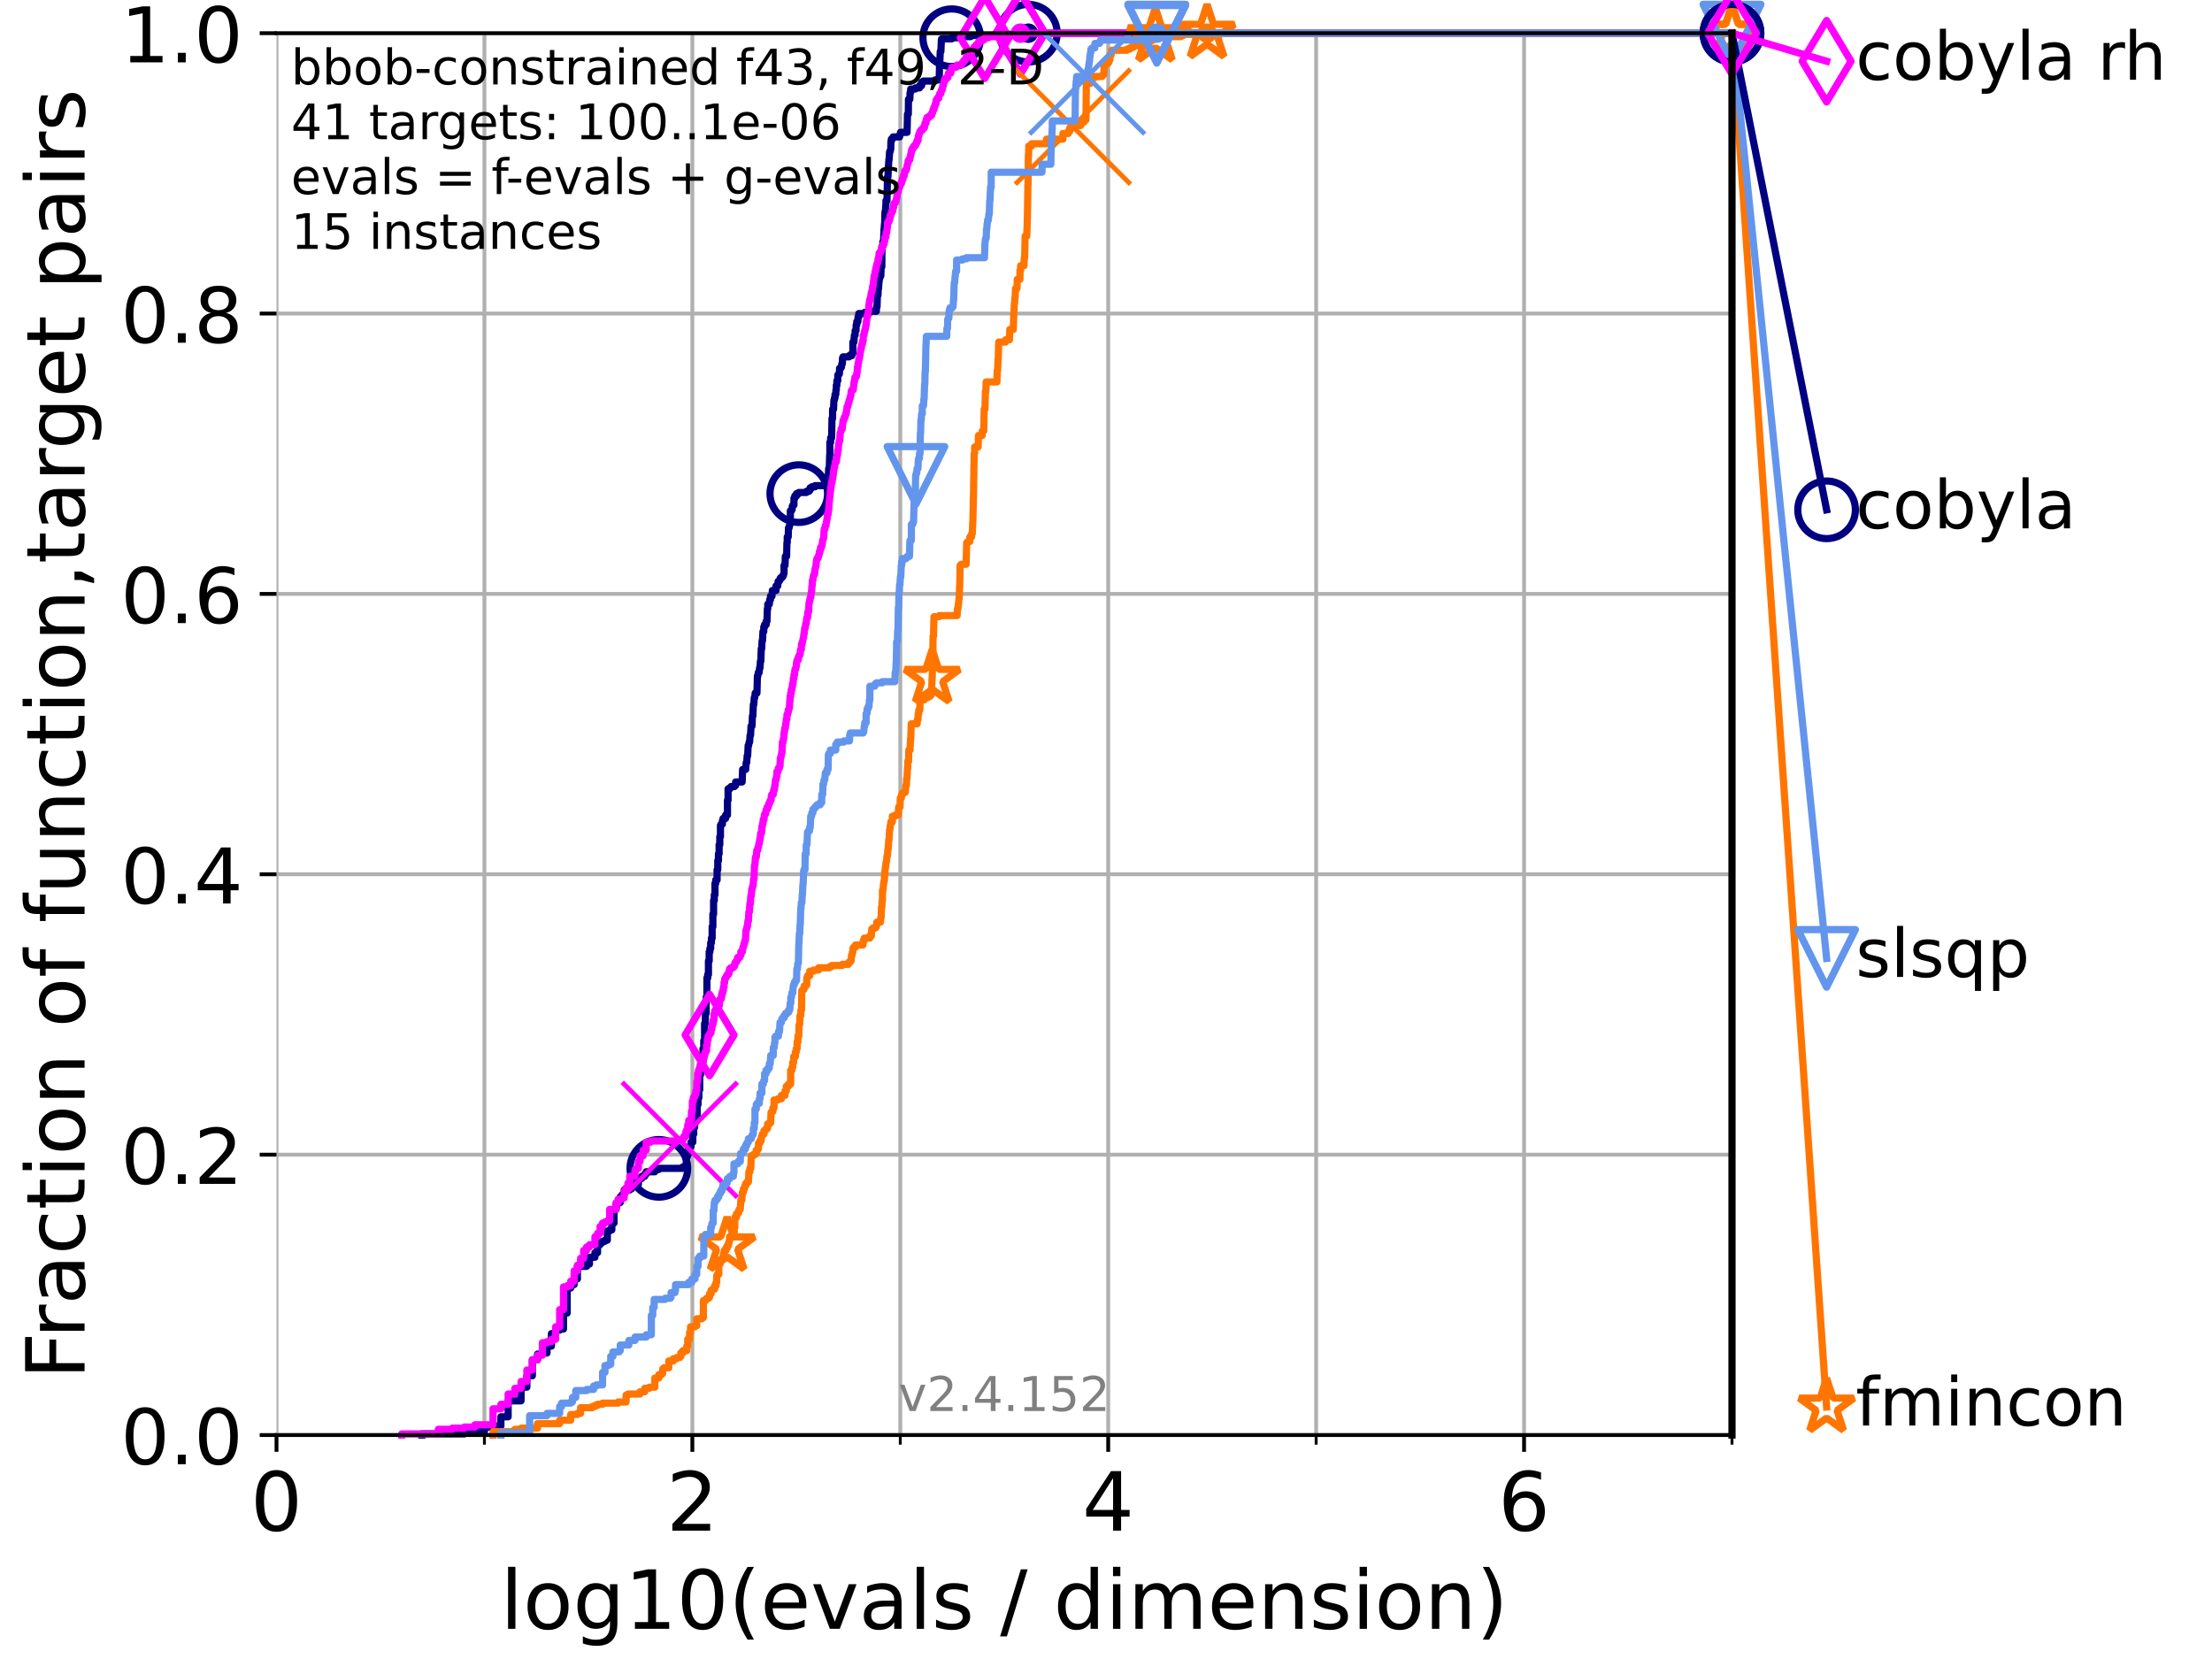 <?xml version="1.0" encoding="utf-8" standalone="no"?>
<!DOCTYPE svg PUBLIC "-//W3C//DTD SVG 1.1//EN"
  "http://www.w3.org/Graphics/SVG/1.1/DTD/svg11.dtd">
<!-- Created with matplotlib (https://matplotlib.org/) -->
<svg height="345.6pt" version="1.1" viewBox="0 0 460.8 345.6" width="460.8pt" xmlns="http://www.w3.org/2000/svg" xmlns:xlink="http://www.w3.org/1999/xlink">
 <defs>
  <style type="text/css">*{stroke-linecap:butt;stroke-linejoin:round;}</style>
 </defs>
 <g id="figure_1">
  <g id="patch_1">
   <path d="M 0 345.6 
L 460.8 345.6 
L 460.8 0 
L 0 0 
z
" style="fill:#ffffff;"/>
  </g>
  <g id="axes_1">
   <g id="patch_2">
    <path d="M 57.6 298.944 
L 360.806 298.944 
L 360.806 6.912 
L 57.6 6.912 
z
" style="fill:#ffffff;"/>
   </g>
   <g id="matplotlib.axis_1">
    <g id="xtick_1">
     <g id="line2d_1">
      <path clip-path="url(#pcad8d3a52e)" d="M 57.6 298.944 
L 57.6 6.912 
" style="fill:none;stroke:#b0b0b0;stroke-linecap:square;stroke-width:0.8;"/>
     </g>
     <g id="line2d_2">
      <defs>
       <path d="M 0 0 
L 0 3.5 
" id="m576e4122bc" style="stroke:#000000;stroke-width:0.8;"/>
      </defs>
      <g>
       <use style="stroke:#000000;stroke-width:0.8;" x="57.6" xlink:href="#m576e4122bc" y="298.944"/>
      </g>
     </g>
     <g id="text_1">
      <!-- 0 -->
      <g transform="translate(52.192 318.861)scale(0.17 -0.17)">
       <defs>
        <path d="M 31.781 66.406 
Q 24.172 66.406 20.328 58.906 
Q 16.5 51.422 16.5 36.375 
Q 16.5 21.391 20.328 13.891 
Q 24.172 6.391 31.781 6.391 
Q 39.453 6.391 43.281 13.891 
Q 47.125 21.391 47.125 36.375 
Q 47.125 51.422 43.281 58.906 
Q 39.453 66.406 31.781 66.406 
z
M 31.781 74.219 
Q 44.047 74.219 50.516 64.516 
Q 56.984 54.828 56.984 36.375 
Q 56.984 17.969 50.516 8.266 
Q 44.047 -1.422 31.781 -1.422 
Q 19.531 -1.422 13.062 8.266 
Q 6.594 17.969 6.594 36.375 
Q 6.594 54.828 13.062 64.516 
Q 19.531 74.219 31.781 74.219 
z
" id="DejaVuSans-48"/>
       </defs>
       <use xlink:href="#DejaVuSans-48"/>
      </g>
     </g>
    </g>
    <g id="xtick_2">
     <g id="line2d_3">
      <path clip-path="url(#pcad8d3a52e)" d="M 144.23 298.944 
L 144.23 6.912 
" style="fill:none;stroke:#b0b0b0;stroke-linecap:square;stroke-width:0.8;"/>
     </g>
     <g id="line2d_4">
      <g>
       <use style="stroke:#000000;stroke-width:0.8;" x="144.23" xlink:href="#m576e4122bc" y="298.944"/>
      </g>
     </g>
     <g id="text_2">
      <!-- 2 -->
      <g transform="translate(138.822 318.861)scale(0.17 -0.17)">
       <defs>
        <path d="M 19.188 8.297 
L 53.609 8.297 
L 53.609 0 
L 7.328 0 
L 7.328 8.297 
Q 12.938 14.109 22.625 23.891 
Q 32.328 33.688 34.812 36.531 
Q 39.547 41.844 41.422 45.531 
Q 43.312 49.219 43.312 52.781 
Q 43.312 58.594 39.234 62.25 
Q 35.156 65.922 28.609 65.922 
Q 23.969 65.922 18.812 64.312 
Q 13.672 62.703 7.812 59.422 
L 7.812 69.391 
Q 13.766 71.781 18.938 73 
Q 24.125 74.219 28.422 74.219 
Q 39.75 74.219 46.484 68.547 
Q 53.219 62.891 53.219 53.422 
Q 53.219 48.922 51.531 44.891 
Q 49.859 40.875 45.406 35.406 
Q 44.188 33.984 37.641 27.219 
Q 31.109 20.453 19.188 8.297 
z
" id="DejaVuSans-50"/>
       </defs>
       <use xlink:href="#DejaVuSans-50"/>
      </g>
     </g>
    </g>
    <g id="xtick_3">
     <g id="line2d_5">
      <path clip-path="url(#pcad8d3a52e)" d="M 230.861 298.944 
L 230.861 6.912 
" style="fill:none;stroke:#b0b0b0;stroke-linecap:square;stroke-width:0.8;"/>
     </g>
     <g id="line2d_6">
      <g>
       <use style="stroke:#000000;stroke-width:0.8;" x="230.861" xlink:href="#m576e4122bc" y="298.944"/>
      </g>
     </g>
     <g id="text_3">
      <!-- 4 -->
      <g transform="translate(225.453 318.861)scale(0.17 -0.17)">
       <defs>
        <path d="M 37.797 64.312 
L 12.891 25.391 
L 37.797 25.391 
z
M 35.203 72.906 
L 47.609 72.906 
L 47.609 25.391 
L 58.016 25.391 
L 58.016 17.188 
L 47.609 17.188 
L 47.609 0 
L 37.797 0 
L 37.797 17.188 
L 4.891 17.188 
L 4.891 26.703 
z
" id="DejaVuSans-52"/>
       </defs>
       <use xlink:href="#DejaVuSans-52"/>
      </g>
     </g>
    </g>
    <g id="xtick_4">
     <g id="line2d_7">
      <path clip-path="url(#pcad8d3a52e)" d="M 317.491 298.944 
L 317.491 6.912 
" style="fill:none;stroke:#b0b0b0;stroke-linecap:square;stroke-width:0.8;"/>
     </g>
     <g id="line2d_8">
      <g>
       <use style="stroke:#000000;stroke-width:0.8;" x="317.491" xlink:href="#m576e4122bc" y="298.944"/>
      </g>
     </g>
     <g id="text_4">
      <!-- 6 -->
      <g transform="translate(312.083 318.861)scale(0.17 -0.17)">
       <defs>
        <path d="M 33.016 40.375 
Q 26.375 40.375 22.484 35.828 
Q 18.609 31.297 18.609 23.391 
Q 18.609 15.531 22.484 10.953 
Q 26.375 6.391 33.016 6.391 
Q 39.656 6.391 43.531 10.953 
Q 47.406 15.531 47.406 23.391 
Q 47.406 31.297 43.531 35.828 
Q 39.656 40.375 33.016 40.375 
z
M 52.594 71.297 
L 52.594 62.312 
Q 48.875 64.062 45.094 64.984 
Q 41.312 65.922 37.594 65.922 
Q 27.828 65.922 22.672 59.328 
Q 17.531 52.734 16.797 39.406 
Q 19.672 43.656 24.016 45.922 
Q 28.375 48.188 33.594 48.188 
Q 44.578 48.188 50.953 41.516 
Q 57.328 34.859 57.328 23.391 
Q 57.328 12.156 50.688 5.359 
Q 44.047 -1.422 33.016 -1.422 
Q 20.359 -1.422 13.672 8.266 
Q 6.984 17.969 6.984 36.375 
Q 6.984 53.656 15.188 63.938 
Q 23.391 74.219 37.203 74.219 
Q 40.922 74.219 44.703 73.484 
Q 48.484 72.75 52.594 71.297 
z
" id="DejaVuSans-54"/>
       </defs>
       <use xlink:href="#DejaVuSans-54"/>
      </g>
     </g>
    </g>
    <g id="xtick_5">
     <g id="line2d_9">
      <path clip-path="url(#pcad8d3a52e)" d="M 100.915 298.944 
L 100.915 6.912 
" style="fill:none;stroke:#b0b0b0;stroke-linecap:square;stroke-width:0.8;"/>
     </g>
     <g id="line2d_10">
      <defs>
       <path d="M 0 0 
L 0 2 
" id="m4fbef0b4bf" style="stroke:#000000;stroke-width:0.6;"/>
      </defs>
      <g>
       <use style="stroke:#000000;stroke-width:0.6;" x="100.915" xlink:href="#m4fbef0b4bf" y="298.944"/>
      </g>
     </g>
    </g>
    <g id="xtick_6">
     <g id="line2d_11">
      <path clip-path="url(#pcad8d3a52e)" d="M 187.546 298.944 
L 187.546 6.912 
" style="fill:none;stroke:#b0b0b0;stroke-linecap:square;stroke-width:0.8;"/>
     </g>
     <g id="line2d_12">
      <g>
       <use style="stroke:#000000;stroke-width:0.6;" x="187.546" xlink:href="#m4fbef0b4bf" y="298.944"/>
      </g>
     </g>
    </g>
    <g id="xtick_7">
     <g id="line2d_13">
      <path clip-path="url(#pcad8d3a52e)" d="M 274.176 298.944 
L 274.176 6.912 
" style="fill:none;stroke:#b0b0b0;stroke-linecap:square;stroke-width:0.8;"/>
     </g>
     <g id="line2d_14">
      <g>
       <use style="stroke:#000000;stroke-width:0.6;" x="274.176" xlink:href="#m4fbef0b4bf" y="298.944"/>
      </g>
     </g>
    </g>
    <g id="xtick_8">
     <g id="line2d_15">
      <path clip-path="url(#pcad8d3a52e)" d="M 360.806 298.944 
L 360.806 6.912 
" style="fill:none;stroke:#b0b0b0;stroke-linecap:square;stroke-width:0.8;"/>
     </g>
     <g id="line2d_16">
      <g>
       <use style="stroke:#000000;stroke-width:0.6;" x="360.806" xlink:href="#m4fbef0b4bf" y="298.944"/>
      </g>
     </g>
    </g>
    <g id="text_5">
     <!-- log10(evals / dimension) -->
     <g transform="translate(104.239 339.314)scale(0.17 -0.17)">
      <defs>
       <path d="M 9.422 75.984 
L 18.406 75.984 
L 18.406 0 
L 9.422 0 
z
" id="DejaVuSans-108"/>
       <path d="M 30.609 48.391 
Q 23.391 48.391 19.188 42.75 
Q 14.984 37.109 14.984 27.297 
Q 14.984 17.484 19.156 11.844 
Q 23.344 6.203 30.609 6.203 
Q 37.797 6.203 41.984 11.859 
Q 46.188 17.531 46.188 27.297 
Q 46.188 37.016 41.984 42.703 
Q 37.797 48.391 30.609 48.391 
z
M 30.609 56 
Q 42.328 56 49.016 48.375 
Q 55.719 40.766 55.719 27.297 
Q 55.719 13.875 49.016 6.219 
Q 42.328 -1.422 30.609 -1.422 
Q 18.844 -1.422 12.172 6.219 
Q 5.516 13.875 5.516 27.297 
Q 5.516 40.766 12.172 48.375 
Q 18.844 56 30.609 56 
z
" id="DejaVuSans-111"/>
       <path d="M 45.406 27.984 
Q 45.406 37.75 41.375 43.109 
Q 37.359 48.484 30.078 48.484 
Q 22.859 48.484 18.828 43.109 
Q 14.797 37.75 14.797 27.984 
Q 14.797 18.266 18.828 12.891 
Q 22.859 7.516 30.078 7.516 
Q 37.359 7.516 41.375 12.891 
Q 45.406 18.266 45.406 27.984 
z
M 54.391 6.781 
Q 54.391 -7.172 48.188 -13.984 
Q 42 -20.797 29.203 -20.797 
Q 24.469 -20.797 20.266 -20.094 
Q 16.062 -19.391 12.109 -17.922 
L 12.109 -9.188 
Q 16.062 -11.328 19.922 -12.344 
Q 23.781 -13.375 27.781 -13.375 
Q 36.625 -13.375 41.016 -8.766 
Q 45.406 -4.156 45.406 5.172 
L 45.406 9.625 
Q 42.625 4.781 38.281 2.391 
Q 33.938 0 27.875 0 
Q 17.828 0 11.672 7.656 
Q 5.516 15.328 5.516 27.984 
Q 5.516 40.672 11.672 48.328 
Q 17.828 56 27.875 56 
Q 33.938 56 38.281 53.609 
Q 42.625 51.219 45.406 46.391 
L 45.406 54.688 
L 54.391 54.688 
z
" id="DejaVuSans-103"/>
       <path d="M 12.406 8.297 
L 28.516 8.297 
L 28.516 63.922 
L 10.984 60.406 
L 10.984 69.391 
L 28.422 72.906 
L 38.281 72.906 
L 38.281 8.297 
L 54.391 8.297 
L 54.391 0 
L 12.406 0 
z
" id="DejaVuSans-49"/>
       <path d="M 31 75.875 
Q 24.469 64.656 21.281 53.656 
Q 18.109 42.672 18.109 31.391 
Q 18.109 20.125 21.312 9.062 
Q 24.516 -2 31 -13.188 
L 23.188 -13.188 
Q 15.875 -1.703 12.234 9.375 
Q 8.594 20.453 8.594 31.391 
Q 8.594 42.281 12.203 53.312 
Q 15.828 64.359 23.188 75.875 
z
" id="DejaVuSans-40"/>
       <path d="M 56.203 29.594 
L 56.203 25.203 
L 14.891 25.203 
Q 15.484 15.922 20.484 11.062 
Q 25.484 6.203 34.422 6.203 
Q 39.594 6.203 44.453 7.469 
Q 49.312 8.734 54.109 11.281 
L 54.109 2.781 
Q 49.266 0.734 44.188 -0.344 
Q 39.109 -1.422 33.891 -1.422 
Q 20.797 -1.422 13.156 6.188 
Q 5.516 13.812 5.516 26.812 
Q 5.516 40.234 12.766 48.109 
Q 20.016 56 32.328 56 
Q 43.359 56 49.781 48.891 
Q 56.203 41.797 56.203 29.594 
z
M 47.219 32.234 
Q 47.125 39.594 43.094 43.984 
Q 39.062 48.391 32.422 48.391 
Q 24.906 48.391 20.391 44.141 
Q 15.875 39.891 15.188 32.172 
z
" id="DejaVuSans-101"/>
       <path d="M 2.984 54.688 
L 12.5 54.688 
L 29.594 8.797 
L 46.688 54.688 
L 56.203 54.688 
L 35.688 0 
L 23.484 0 
z
" id="DejaVuSans-118"/>
       <path d="M 34.281 27.484 
Q 23.391 27.484 19.188 25 
Q 14.984 22.516 14.984 16.5 
Q 14.984 11.719 18.141 8.906 
Q 21.297 6.109 26.703 6.109 
Q 34.188 6.109 38.703 11.406 
Q 43.219 16.703 43.219 25.484 
L 43.219 27.484 
z
M 52.203 31.203 
L 52.203 0 
L 43.219 0 
L 43.219 8.297 
Q 40.141 3.328 35.547 0.953 
Q 30.953 -1.422 24.312 -1.422 
Q 15.922 -1.422 10.953 3.297 
Q 6 8.016 6 15.922 
Q 6 25.141 12.172 29.828 
Q 18.359 34.516 30.609 34.516 
L 43.219 34.516 
L 43.219 35.406 
Q 43.219 41.609 39.141 45 
Q 35.062 48.391 27.688 48.391 
Q 23 48.391 18.547 47.266 
Q 14.109 46.141 10.016 43.891 
L 10.016 52.203 
Q 14.938 54.109 19.578 55.047 
Q 24.219 56 28.609 56 
Q 40.484 56 46.344 49.844 
Q 52.203 43.703 52.203 31.203 
z
" id="DejaVuSans-97"/>
       <path d="M 44.281 53.078 
L 44.281 44.578 
Q 40.484 46.531 36.375 47.5 
Q 32.281 48.484 27.875 48.484 
Q 21.188 48.484 17.844 46.438 
Q 14.5 44.391 14.5 40.281 
Q 14.5 37.156 16.891 35.375 
Q 19.281 33.594 26.516 31.984 
L 29.594 31.297 
Q 39.156 29.25 43.188 25.516 
Q 47.219 21.781 47.219 15.094 
Q 47.219 7.469 41.188 3.016 
Q 35.156 -1.422 24.609 -1.422 
Q 20.219 -1.422 15.453 -0.562 
Q 10.688 0.297 5.422 2 
L 5.422 11.281 
Q 10.406 8.688 15.234 7.391 
Q 20.062 6.109 24.812 6.109 
Q 31.156 6.109 34.562 8.281 
Q 37.984 10.453 37.984 14.406 
Q 37.984 18.062 35.516 20.016 
Q 33.062 21.969 24.703 23.781 
L 21.578 24.516 
Q 13.234 26.266 9.516 29.906 
Q 5.812 33.547 5.812 39.891 
Q 5.812 47.609 11.281 51.797 
Q 16.75 56 26.812 56 
Q 31.781 56 36.172 55.266 
Q 40.578 54.547 44.281 53.078 
z
" id="DejaVuSans-115"/>
       <path id="DejaVuSans-32"/>
       <path d="M 25.391 72.906 
L 33.688 72.906 
L 8.297 -9.281 
L 0 -9.281 
z
" id="DejaVuSans-47"/>
       <path d="M 45.406 46.391 
L 45.406 75.984 
L 54.391 75.984 
L 54.391 0 
L 45.406 0 
L 45.406 8.203 
Q 42.578 3.328 38.25 0.953 
Q 33.938 -1.422 27.875 -1.422 
Q 17.969 -1.422 11.734 6.484 
Q 5.516 14.406 5.516 27.297 
Q 5.516 40.188 11.734 48.094 
Q 17.969 56 27.875 56 
Q 33.938 56 38.25 53.625 
Q 42.578 51.266 45.406 46.391 
z
M 14.797 27.297 
Q 14.797 17.391 18.875 11.75 
Q 22.953 6.109 30.078 6.109 
Q 37.203 6.109 41.297 11.75 
Q 45.406 17.391 45.406 27.297 
Q 45.406 37.203 41.297 42.844 
Q 37.203 48.484 30.078 48.484 
Q 22.953 48.484 18.875 42.844 
Q 14.797 37.203 14.797 27.297 
z
" id="DejaVuSans-100"/>
       <path d="M 9.422 54.688 
L 18.406 54.688 
L 18.406 0 
L 9.422 0 
z
M 9.422 75.984 
L 18.406 75.984 
L 18.406 64.594 
L 9.422 64.594 
z
" id="DejaVuSans-105"/>
       <path d="M 52 44.188 
Q 55.375 50.25 60.062 53.125 
Q 64.75 56 71.094 56 
Q 79.641 56 84.281 50.016 
Q 88.922 44.047 88.922 33.016 
L 88.922 0 
L 79.891 0 
L 79.891 32.719 
Q 79.891 40.578 77.094 44.375 
Q 74.312 48.188 68.609 48.188 
Q 61.625 48.188 57.562 43.547 
Q 53.516 38.922 53.516 30.906 
L 53.516 0 
L 44.484 0 
L 44.484 32.719 
Q 44.484 40.625 41.703 44.406 
Q 38.922 48.188 33.109 48.188 
Q 26.219 48.188 22.156 43.531 
Q 18.109 38.875 18.109 30.906 
L 18.109 0 
L 9.078 0 
L 9.078 54.688 
L 18.109 54.688 
L 18.109 46.188 
Q 21.188 51.219 25.484 53.609 
Q 29.781 56 35.688 56 
Q 41.656 56 45.828 52.969 
Q 50 49.953 52 44.188 
z
" id="DejaVuSans-109"/>
       <path d="M 54.891 33.016 
L 54.891 0 
L 45.906 0 
L 45.906 32.719 
Q 45.906 40.484 42.875 44.328 
Q 39.844 48.188 33.797 48.188 
Q 26.516 48.188 22.312 43.547 
Q 18.109 38.922 18.109 30.906 
L 18.109 0 
L 9.078 0 
L 9.078 54.688 
L 18.109 54.688 
L 18.109 46.188 
Q 21.344 51.125 25.703 53.562 
Q 30.078 56 35.797 56 
Q 45.219 56 50.047 50.172 
Q 54.891 44.344 54.891 33.016 
z
" id="DejaVuSans-110"/>
       <path d="M 8.016 75.875 
L 15.828 75.875 
Q 23.141 64.359 26.781 53.312 
Q 30.422 42.281 30.422 31.391 
Q 30.422 20.453 26.781 9.375 
Q 23.141 -1.703 15.828 -13.188 
L 8.016 -13.188 
Q 14.5 -2 17.703 9.062 
Q 20.906 20.125 20.906 31.391 
Q 20.906 42.672 17.703 53.656 
Q 14.5 64.656 8.016 75.875 
z
" id="DejaVuSans-41"/>
      </defs>
      <use xlink:href="#DejaVuSans-108"/>
      <use x="27.783" xlink:href="#DejaVuSans-111"/>
      <use x="88.965" xlink:href="#DejaVuSans-103"/>
      <use x="152.441" xlink:href="#DejaVuSans-49"/>
      <use x="216.064" xlink:href="#DejaVuSans-48"/>
      <use x="279.688" xlink:href="#DejaVuSans-40"/>
      <use x="318.701" xlink:href="#DejaVuSans-101"/>
      <use x="380.225" xlink:href="#DejaVuSans-118"/>
      <use x="439.404" xlink:href="#DejaVuSans-97"/>
      <use x="500.684" xlink:href="#DejaVuSans-108"/>
      <use x="528.467" xlink:href="#DejaVuSans-115"/>
      <use x="580.566" xlink:href="#DejaVuSans-32"/>
      <use x="612.354" xlink:href="#DejaVuSans-47"/>
      <use x="646.045" xlink:href="#DejaVuSans-32"/>
      <use x="677.832" xlink:href="#DejaVuSans-100"/>
      <use x="741.309" xlink:href="#DejaVuSans-105"/>
      <use x="769.092" xlink:href="#DejaVuSans-109"/>
      <use x="866.504" xlink:href="#DejaVuSans-101"/>
      <use x="928.027" xlink:href="#DejaVuSans-110"/>
      <use x="991.406" xlink:href="#DejaVuSans-115"/>
      <use x="1043.506" xlink:href="#DejaVuSans-105"/>
      <use x="1071.289" xlink:href="#DejaVuSans-111"/>
      <use x="1132.471" xlink:href="#DejaVuSans-110"/>
      <use x="1195.85" xlink:href="#DejaVuSans-41"/>
     </g>
    </g>
   </g>
   <g id="matplotlib.axis_2">
    <g id="ytick_1">
     <g id="line2d_17">
      <path clip-path="url(#pcad8d3a52e)" d="M 57.6 298.944 
L 360.806 298.944 
" style="fill:none;stroke:#b0b0b0;stroke-linecap:square;stroke-width:0.8;"/>
     </g>
     <g id="line2d_18">
      <defs>
       <path d="M 0 0 
L -3.5 0 
" id="m27226491a3" style="stroke:#000000;stroke-width:0.8;"/>
      </defs>
      <g>
       <use style="stroke:#000000;stroke-width:0.8;" x="57.6" xlink:href="#m27226491a3" y="298.944"/>
      </g>
     </g>
     <g id="text_6">
      <!-- 0.0 -->
      <g transform="translate(25.155 305.023)scale(0.16 -0.16)">
       <defs>
        <path d="M 10.688 12.406 
L 21 12.406 
L 21 0 
L 10.688 0 
z
" id="DejaVuSans-46"/>
       </defs>
       <use xlink:href="#DejaVuSans-48"/>
       <use x="63.623" xlink:href="#DejaVuSans-46"/>
       <use x="95.41" xlink:href="#DejaVuSans-48"/>
      </g>
     </g>
    </g>
    <g id="ytick_2">
     <g id="line2d_19">
      <path clip-path="url(#pcad8d3a52e)" d="M 57.6 240.538 
L 360.806 240.538 
" style="fill:none;stroke:#b0b0b0;stroke-linecap:square;stroke-width:0.8;"/>
     </g>
     <g id="line2d_20">
      <g>
       <use style="stroke:#000000;stroke-width:0.8;" x="57.6" xlink:href="#m27226491a3" y="240.538"/>
      </g>
     </g>
     <g id="text_7">
      <!-- 0.2 -->
      <g transform="translate(25.155 246.616)scale(0.16 -0.16)">
       <use xlink:href="#DejaVuSans-48"/>
       <use x="63.623" xlink:href="#DejaVuSans-46"/>
       <use x="95.41" xlink:href="#DejaVuSans-50"/>
      </g>
     </g>
    </g>
    <g id="ytick_3">
     <g id="line2d_21">
      <path clip-path="url(#pcad8d3a52e)" d="M 57.6 182.131 
L 360.806 182.131 
" style="fill:none;stroke:#b0b0b0;stroke-linecap:square;stroke-width:0.8;"/>
     </g>
     <g id="line2d_22">
      <g>
       <use style="stroke:#000000;stroke-width:0.8;" x="57.6" xlink:href="#m27226491a3" y="182.131"/>
      </g>
     </g>
     <g id="text_8">
      <!-- 0.4 -->
      <g transform="translate(25.155 188.21)scale(0.16 -0.16)">
       <use xlink:href="#DejaVuSans-48"/>
       <use x="63.623" xlink:href="#DejaVuSans-46"/>
       <use x="95.41" xlink:href="#DejaVuSans-52"/>
      </g>
     </g>
    </g>
    <g id="ytick_4">
     <g id="line2d_23">
      <path clip-path="url(#pcad8d3a52e)" d="M 57.6 123.725 
L 360.806 123.725 
" style="fill:none;stroke:#b0b0b0;stroke-linecap:square;stroke-width:0.8;"/>
     </g>
     <g id="line2d_24">
      <g>
       <use style="stroke:#000000;stroke-width:0.8;" x="57.6" xlink:href="#m27226491a3" y="123.725"/>
      </g>
     </g>
     <g id="text_9">
      <!-- 0.6 -->
      <g transform="translate(25.155 129.804)scale(0.16 -0.16)">
       <use xlink:href="#DejaVuSans-48"/>
       <use x="63.623" xlink:href="#DejaVuSans-46"/>
       <use x="95.41" xlink:href="#DejaVuSans-54"/>
      </g>
     </g>
    </g>
    <g id="ytick_5">
     <g id="line2d_25">
      <path clip-path="url(#pcad8d3a52e)" d="M 57.6 65.318 
L 360.806 65.318 
" style="fill:none;stroke:#b0b0b0;stroke-linecap:square;stroke-width:0.8;"/>
     </g>
     <g id="line2d_26">
      <g>
       <use style="stroke:#000000;stroke-width:0.8;" x="57.6" xlink:href="#m27226491a3" y="65.318"/>
      </g>
     </g>
     <g id="text_10">
      <!-- 0.8 -->
      <g transform="translate(25.155 71.397)scale(0.16 -0.16)">
       <defs>
        <path d="M 31.781 34.625 
Q 24.75 34.625 20.719 30.859 
Q 16.703 27.094 16.703 20.516 
Q 16.703 13.922 20.719 10.156 
Q 24.75 6.391 31.781 6.391 
Q 38.812 6.391 42.859 10.172 
Q 46.922 13.969 46.922 20.516 
Q 46.922 27.094 42.891 30.859 
Q 38.875 34.625 31.781 34.625 
z
M 21.922 38.812 
Q 15.578 40.375 12.031 44.719 
Q 8.5 49.078 8.5 55.328 
Q 8.5 64.062 14.719 69.141 
Q 20.953 74.219 31.781 74.219 
Q 42.672 74.219 48.875 69.141 
Q 55.078 64.062 55.078 55.328 
Q 55.078 49.078 51.531 44.719 
Q 48 40.375 41.703 38.812 
Q 48.828 37.156 52.797 32.312 
Q 56.781 27.484 56.781 20.516 
Q 56.781 9.906 50.312 4.234 
Q 43.844 -1.422 31.781 -1.422 
Q 19.734 -1.422 13.25 4.234 
Q 6.781 9.906 6.781 20.516 
Q 6.781 27.484 10.781 32.312 
Q 14.797 37.156 21.922 38.812 
z
M 18.312 54.391 
Q 18.312 48.734 21.844 45.562 
Q 25.391 42.391 31.781 42.391 
Q 38.141 42.391 41.719 45.562 
Q 45.312 48.734 45.312 54.391 
Q 45.312 60.062 41.719 63.234 
Q 38.141 66.406 31.781 66.406 
Q 25.391 66.406 21.844 63.234 
Q 18.312 60.062 18.312 54.391 
z
" id="DejaVuSans-56"/>
       </defs>
       <use xlink:href="#DejaVuSans-48"/>
       <use x="63.623" xlink:href="#DejaVuSans-46"/>
       <use x="95.41" xlink:href="#DejaVuSans-56"/>
      </g>
     </g>
    </g>
    <g id="ytick_6">
     <g id="line2d_27">
      <path clip-path="url(#pcad8d3a52e)" d="M 57.6 6.912 
L 360.806 6.912 
" style="fill:none;stroke:#b0b0b0;stroke-linecap:square;stroke-width:0.8;"/>
     </g>
     <g id="line2d_28">
      <g>
       <use style="stroke:#000000;stroke-width:0.8;" x="57.6" xlink:href="#m27226491a3" y="6.912"/>
      </g>
     </g>
     <g id="text_11">
      <!-- 1.0 -->
      <g transform="translate(25.155 12.991)scale(0.16 -0.16)">
       <use xlink:href="#DejaVuSans-49"/>
       <use x="63.623" xlink:href="#DejaVuSans-46"/>
       <use x="95.41" xlink:href="#DejaVuSans-48"/>
      </g>
     </g>
    </g>
    <g id="text_12">
     <!-- Fraction of function,target pairs -->
     <g transform="translate(17.62 287.313)rotate(-90)scale(0.17 -0.17)">
      <defs>
       <path d="M 9.812 72.906 
L 51.703 72.906 
L 51.703 64.594 
L 19.672 64.594 
L 19.672 43.109 
L 48.578 43.109 
L 48.578 34.812 
L 19.672 34.812 
L 19.672 0 
L 9.812 0 
z
" id="DejaVuSans-70"/>
       <path d="M 41.109 46.297 
Q 39.594 47.172 37.812 47.578 
Q 36.031 48 33.891 48 
Q 26.266 48 22.188 43.047 
Q 18.109 38.094 18.109 28.812 
L 18.109 0 
L 9.078 0 
L 9.078 54.688 
L 18.109 54.688 
L 18.109 46.188 
Q 20.953 51.172 25.484 53.578 
Q 30.031 56 36.531 56 
Q 37.453 56 38.578 55.875 
Q 39.703 55.766 41.062 55.516 
z
" id="DejaVuSans-114"/>
       <path d="M 48.781 52.594 
L 48.781 44.188 
Q 44.969 46.297 41.141 47.344 
Q 37.312 48.391 33.406 48.391 
Q 24.656 48.391 19.812 42.844 
Q 14.984 37.312 14.984 27.297 
Q 14.984 17.281 19.812 11.734 
Q 24.656 6.203 33.406 6.203 
Q 37.312 6.203 41.141 7.25 
Q 44.969 8.297 48.781 10.406 
L 48.781 2.094 
Q 45.016 0.344 40.984 -0.531 
Q 36.969 -1.422 32.422 -1.422 
Q 20.062 -1.422 12.781 6.344 
Q 5.516 14.109 5.516 27.297 
Q 5.516 40.672 12.859 48.328 
Q 20.219 56 33.016 56 
Q 37.156 56 41.109 55.141 
Q 45.062 54.297 48.781 52.594 
z
" id="DejaVuSans-99"/>
       <path d="M 18.312 70.219 
L 18.312 54.688 
L 36.812 54.688 
L 36.812 47.703 
L 18.312 47.703 
L 18.312 18.016 
Q 18.312 11.328 20.141 9.422 
Q 21.969 7.516 27.594 7.516 
L 36.812 7.516 
L 36.812 0 
L 27.594 0 
Q 17.188 0 13.234 3.875 
Q 9.281 7.766 9.281 18.016 
L 9.281 47.703 
L 2.688 47.703 
L 2.688 54.688 
L 9.281 54.688 
L 9.281 70.219 
z
" id="DejaVuSans-116"/>
       <path d="M 37.109 75.984 
L 37.109 68.5 
L 28.516 68.5 
Q 23.688 68.5 21.797 66.547 
Q 19.922 64.594 19.922 59.516 
L 19.922 54.688 
L 34.719 54.688 
L 34.719 47.703 
L 19.922 47.703 
L 19.922 0 
L 10.891 0 
L 10.891 47.703 
L 2.297 47.703 
L 2.297 54.688 
L 10.891 54.688 
L 10.891 58.5 
Q 10.891 67.625 15.141 71.797 
Q 19.391 75.984 28.609 75.984 
z
" id="DejaVuSans-102"/>
       <path d="M 8.5 21.578 
L 8.5 54.688 
L 17.484 54.688 
L 17.484 21.922 
Q 17.484 14.156 20.5 10.266 
Q 23.531 6.391 29.594 6.391 
Q 36.859 6.391 41.078 11.031 
Q 45.312 15.672 45.312 23.688 
L 45.312 54.688 
L 54.297 54.688 
L 54.297 0 
L 45.312 0 
L 45.312 8.406 
Q 42.047 3.422 37.719 1 
Q 33.406 -1.422 27.688 -1.422 
Q 18.266 -1.422 13.375 4.438 
Q 8.5 10.297 8.5 21.578 
z
M 31.109 56 
z
" id="DejaVuSans-117"/>
       <path d="M 11.719 12.406 
L 22.016 12.406 
L 22.016 4 
L 14.016 -11.625 
L 7.719 -11.625 
L 11.719 4 
z
" id="DejaVuSans-44"/>
       <path d="M 18.109 8.203 
L 18.109 -20.797 
L 9.078 -20.797 
L 9.078 54.688 
L 18.109 54.688 
L 18.109 46.391 
Q 20.953 51.266 25.266 53.625 
Q 29.594 56 35.594 56 
Q 45.562 56 51.781 48.094 
Q 58.016 40.188 58.016 27.297 
Q 58.016 14.406 51.781 6.484 
Q 45.562 -1.422 35.594 -1.422 
Q 29.594 -1.422 25.266 0.953 
Q 20.953 3.328 18.109 8.203 
z
M 48.688 27.297 
Q 48.688 37.203 44.609 42.844 
Q 40.531 48.484 33.406 48.484 
Q 26.266 48.484 22.188 42.844 
Q 18.109 37.203 18.109 27.297 
Q 18.109 17.391 22.188 11.75 
Q 26.266 6.109 33.406 6.109 
Q 40.531 6.109 44.609 11.75 
Q 48.688 17.391 48.688 27.297 
z
" id="DejaVuSans-112"/>
      </defs>
      <use xlink:href="#DejaVuSans-70"/>
      <use x="50.27" xlink:href="#DejaVuSans-114"/>
      <use x="91.383" xlink:href="#DejaVuSans-97"/>
      <use x="152.662" xlink:href="#DejaVuSans-99"/>
      <use x="207.643" xlink:href="#DejaVuSans-116"/>
      <use x="246.852" xlink:href="#DejaVuSans-105"/>
      <use x="274.635" xlink:href="#DejaVuSans-111"/>
      <use x="335.816" xlink:href="#DejaVuSans-110"/>
      <use x="399.195" xlink:href="#DejaVuSans-32"/>
      <use x="430.982" xlink:href="#DejaVuSans-111"/>
      <use x="492.164" xlink:href="#DejaVuSans-102"/>
      <use x="527.369" xlink:href="#DejaVuSans-32"/>
      <use x="559.156" xlink:href="#DejaVuSans-102"/>
      <use x="594.361" xlink:href="#DejaVuSans-117"/>
      <use x="657.74" xlink:href="#DejaVuSans-110"/>
      <use x="721.119" xlink:href="#DejaVuSans-99"/>
      <use x="776.1" xlink:href="#DejaVuSans-116"/>
      <use x="815.309" xlink:href="#DejaVuSans-105"/>
      <use x="843.092" xlink:href="#DejaVuSans-111"/>
      <use x="904.273" xlink:href="#DejaVuSans-110"/>
      <use x="967.652" xlink:href="#DejaVuSans-44"/>
      <use x="999.439" xlink:href="#DejaVuSans-116"/>
      <use x="1038.648" xlink:href="#DejaVuSans-97"/>
      <use x="1099.928" xlink:href="#DejaVuSans-114"/>
      <use x="1139.291" xlink:href="#DejaVuSans-103"/>
      <use x="1202.768" xlink:href="#DejaVuSans-101"/>
      <use x="1264.291" xlink:href="#DejaVuSans-116"/>
      <use x="1303.5" xlink:href="#DejaVuSans-32"/>
      <use x="1335.287" xlink:href="#DejaVuSans-112"/>
      <use x="1398.764" xlink:href="#DejaVuSans-97"/>
      <use x="1460.043" xlink:href="#DejaVuSans-105"/>
      <use x="1487.826" xlink:href="#DejaVuSans-114"/>
      <use x="1528.939" xlink:href="#DejaVuSans-115"/>
     </g>
    </g>
   </g>
   <g id="line2d_29">
    <defs>
     <path d="M 0 1.5 
C 0.398 1.5 0.779 1.342 1.061 1.061 
C 1.342 0.779 1.5 0.398 1.5 0 
C 1.5 -0.398 1.342 -0.779 1.061 -1.061 
C 0.779 -1.342 0.398 -1.5 0 -1.5 
C -0.398 -1.5 -0.779 -1.342 -1.061 -1.061 
C -1.342 -0.779 -1.5 -0.398 -1.5 0 
C -1.5 0.398 -1.342 0.779 -1.061 1.061 
C -0.779 1.342 -0.398 1.5 0 1.5 
z
" id="md25cb979f0" style="stroke:#000080;"/>
    </defs>
    <g>
     <use style="fill:#000080;stroke:#000080;" x="214.228" xlink:href="#md25cb979f0" y="6.912"/>
     <use style="fill:#000080;stroke:#000080;" x="214.228" xlink:href="#md25cb979f0" y="6.912"/>
    </g>
   </g>
   <g id="line2d_30">
    <path d="M 87.876 298.944 
L 87.876 298.707 
L 96.718 298.707 
L 96.718 298.232 
L 100.915 298.232 
L 100.915 297.282 
L 102.708 297.282 
L 102.708 297.045 
L 104.345 297.045 
L 104.345 295.145 
L 105.851 295.145 
L 105.851 291.821 
L 108.543 291.821 
L 108.543 288.972 
L 109.757 288.972 
L 109.757 286.598 
L 110.897 286.598 
L 110.897 283.274 
L 111.972 283.274 
L 111.972 282.087 
L 112.989 282.087 
L 112.989 281.849 
L 113.954 281.849 
L 113.954 280.425 
L 114.872 280.425 
L 114.872 277.813 
L 115.747 277.813 
L 115.747 277.101 
L 116.584 277.101 
L 116.584 276.864 
L 117.384 276.864 
L 117.384 273.54 
L 118.152 273.54 
L 118.152 268.316 
L 118.89 268.316 
L 118.89 267.604 
L 119.6 267.604 
L 119.6 266.417 
L 120.284 266.417 
L 120.284 263.805 
L 122.199 263.805 
L 122.199 263.33 
L 122.796 263.33 
L 122.796 261.906 
L 123.936 261.906 
L 123.936 260.956 
L 124.482 260.956 
L 124.482 259.294 
L 125.012 259.294 
L 125.012 258.819 
L 125.527 258.819 
L 125.527 258.582 
L 126.029 258.582 
L 126.029 258.344 
L 126.517 258.344 
L 126.517 256.445 
L 126.994 256.445 
L 126.994 256.208 
L 127.458 256.208 
L 127.458 254.783 
L 127.911 254.783 
L 127.911 251.934 
L 128.354 251.934 
L 128.354 250.747 
L 128.786 250.747 
L 128.786 250.509 
L 129.209 250.509 
L 129.209 249.322 
L 129.623 249.322 
L 129.623 248.847 
L 130.027 248.847 
L 130.027 247.898 
L 131.191 247.898 
L 131.191 247.66 
L 131.564 247.66 
L 131.564 247.185 
L 132.287 247.185 
L 132.287 246.711 
L 132.984 246.711 
L 132.984 245.524 
L 133.656 245.524 
L 133.656 245.049 
L 134.305 245.049 
L 134.305 244.574 
L 134.621 244.574 
L 134.621 244.099 
L 136.414 244.099 
L 136.414 243.624 
L 137.25 243.624 
L 137.25 243.387 
L 142.144 243.387 
L 142.144 243.149 
L 142.559 243.149 
L 142.559 242.912 
L 142.966 242.912 
L 142.966 241.012 
L 143.166 241.012 
L 143.166 240.538 
L 143.364 240.538 
L 143.364 239.588 
L 143.56 239.588 
L 143.56 238.876 
L 143.946 238.876 
L 143.946 237.926 
L 144.324 237.926 
L 144.324 236.264 
L 144.51 236.264 
L 144.51 234.839 
L 144.695 234.839 
L 144.695 233.89 
L 144.878 233.89 
L 144.878 232.94 
L 145.238 232.94 
L 145.238 230.091 
L 145.415 230.091 
L 145.415 228.666 
L 145.591 228.666 
L 145.591 227.004 
L 145.765 227.004 
L 145.765 223.918 
L 145.938 223.918 
L 145.938 223.206 
L 146.109 223.206 
L 146.109 222.493 
L 146.278 222.493 
L 146.278 221.306 
L 146.446 221.306 
L 146.446 218.457 
L 146.613 218.457 
L 146.613 216.795 
L 146.778 216.795 
L 146.778 213.234 
L 146.941 213.234 
L 146.941 211.097 
L 147.103 211.097 
L 147.103 207.773 
L 147.264 207.773 
L 147.264 203.737 
L 147.424 203.737 
L 147.424 203.025 
L 147.582 203.025 
L 147.582 200.175 
L 147.738 200.175 
L 147.738 198.276 
L 147.894 198.276 
L 147.894 197.564 
L 148.048 197.564 
L 148.048 196.377 
L 148.201 196.377 
L 148.201 195.427 
L 148.353 195.427 
L 148.353 193.053 
L 148.503 193.053 
L 148.503 190.441 
L 148.652 190.441 
L 148.652 187.592 
L 148.801 187.592 
L 148.801 186.405 
L 148.948 186.405 
L 148.948 184.031 
L 149.093 184.031 
L 149.093 183.318 
L 149.382 183.318 
L 149.382 181.182 
L 149.524 181.182 
L 149.524 179.282 
L 149.666 179.282 
L 149.666 177.858 
L 149.806 177.858 
L 149.806 175.958 
L 149.945 175.958 
L 149.945 174.296 
L 150.084 174.296 
L 150.084 171.922 
L 150.221 171.922 
L 150.221 171.685 
L 150.493 171.685 
L 150.493 170.972 
L 150.627 170.972 
L 150.627 170.497 
L 151.155 170.497 
L 151.155 169.785 
L 151.542 169.785 
L 151.542 166.699 
L 151.669 166.699 
L 151.669 164.324 
L 152.045 164.324 
L 152.045 164.087 
L 152.292 164.087 
L 152.292 163.85 
L 153.013 163.85 
L 153.013 163.612 
L 153.247 163.612 
L 153.247 162.9 
L 154.596 162.9 
L 154.704 160.288 
L 155.34 160.288 
L 155.444 158.864 
L 155.547 158.864 
L 155.65 157.439 
L 155.752 157.439 
L 155.854 155.302 
L 155.955 155.302 
L 156.056 154.59 
L 156.156 154.59 
L 156.255 153.165 
L 156.354 153.165 
L 156.453 151.266 
L 156.648 151.266 
L 156.745 149.129 
L 156.841 149.129 
L 156.937 146.755 
L 157.033 146.755 
L 157.128 145.33 
L 157.222 145.33 
L 157.317 144.381 
L 157.688 144.381 
L 157.78 140.819 
L 157.871 140.819 
L 157.962 140.107 
L 158.143 140.107 
L 158.232 139.157 
L 158.321 139.157 
L 158.41 137.733 
L 158.498 137.733 
L 158.586 135.121 
L 158.674 135.121 
L 158.761 133.459 
L 158.848 133.459 
L 158.934 131.56 
L 159.105 131.56 
L 159.105 130.61 
L 159.275 130.61 
L 159.275 130.135 
L 159.61 130.135 
L 159.61 129.423 
L 159.776 129.423 
L 159.858 126.811 
L 159.94 126.811 
L 159.94 125.862 
L 160.263 125.862 
L 160.343 124.912 
L 160.502 124.912 
L 160.502 124.2 
L 160.817 124.2 
L 160.894 123.013 
L 161.654 123.013 
L 161.654 122.063 
L 162.023 122.063 
L 162.096 121.113 
L 162.313 121.113 
L 162.313 120.876 
L 162.457 120.876 
L 162.563 120.401 
L 162.845 120.401 
L 162.845 120.163 
L 163.054 120.163 
L 163.054 119.926 
L 163.192 119.926 
L 163.26 119.451 
L 163.328 119.451 
L 163.328 117.789 
L 163.532 117.789 
L 163.599 115.89 
L 163.866 115.89 
L 163.932 113.041 
L 163.998 113.041 
L 163.998 111.854 
L 164.194 111.854 
L 164.259 109.954 
L 164.389 109.954 
L 164.453 109.479 
L 164.517 109.479 
L 164.581 107.817 
L 164.644 107.817 
L 164.644 106.393 
L 164.897 106.393 
L 164.897 106.155 
L 165.022 106.155 
L 165.053 105.443 
L 165.177 105.443 
L 165.177 105.206 
L 165.392 105.206 
L 165.392 103.781 
L 165.574 103.781 
L 165.574 103.306 
L 165.934 103.306 
L 165.934 102.831 
L 166.403 102.831 
L 166.403 102.594 
L 167.984 102.594 
L 167.984 102.357 
L 168.535 102.357 
L 168.535 102.119 
L 168.74 102.119 
L 168.74 101.644 
L 169.095 101.644 
L 169.095 101.407 
L 169.784 101.407 
L 169.784 101.169 
L 172.166 101.169 
L 172.166 99.508 
L 172.545 99.508 
L 172.629 97.608 
L 172.753 97.608 
L 172.835 94.759 
L 172.876 94.759 
L 172.876 92.147 
L 173.04 92.147 
L 173.04 91.198 
L 173.242 91.198 
L 173.322 87.161 
L 173.442 87.161 
L 173.442 85.262 
L 173.64 85.262 
L 173.719 83.363 
L 173.797 83.363 
L 173.836 82.888 
L 173.953 82.888 
L 173.953 82.176 
L 174.107 82.176 
L 174.146 81.226 
L 174.222 81.226 
L 174.222 80.276 
L 174.336 80.276 
L 174.336 79.326 
L 174.525 79.326 
L 174.525 78.139 
L 174.675 78.139 
L 174.675 77.902 
L 174.86 77.902 
L 174.897 76.715 
L 175.154 76.715 
L 175.154 76.477 
L 175.298 76.477 
L 175.37 75.765 
L 175.478 75.765 
L 175.514 74.578 
L 175.62 74.578 
L 175.62 74.341 
L 176.872 74.341 
L 176.872 74.103 
L 177.444 74.103 
L 177.444 73.628 
L 177.668 73.628 
L 177.668 71.254 
L 177.889 71.254 
L 177.983 69.829 
L 178.139 69.829 
L 178.139 68.88 
L 178.324 68.88 
L 178.355 67.693 
L 178.477 67.693 
L 178.477 66.98 
L 178.719 66.98 
L 178.749 66.031 
L 178.899 66.031 
L 178.899 65.318 
L 180.11 65.318 
L 180.11 65.081 
L 181.222 65.081 
L 181.222 64.844 
L 182.555 64.844 
L 182.604 63.894 
L 182.702 63.894 
L 182.775 61.52 
L 182.896 61.52 
L 182.968 60.095 
L 183.016 60.095 
L 183.111 58.671 
L 183.135 58.671 
L 183.206 57.958 
L 183.277 57.958 
L 183.277 57.483 
L 183.488 57.483 
L 183.558 55.584 
L 183.697 55.584 
L 183.743 51.31 
L 183.904 51.31 
L 183.904 50.361 
L 184.063 50.361 
L 184.153 47.749 
L 184.176 47.749 
L 184.266 46.562 
L 184.288 46.562 
L 184.355 44.188 
L 184.422 44.188 
L 184.533 42.763 
L 184.555 42.763 
L 184.555 41.813 
L 184.774 41.813 
L 184.883 36.827 
L 184.98 36.827 
L 185.087 34.453 
L 185.098 34.453 
L 185.173 33.266 
L 185.216 33.266 
L 185.322 31.604 
L 185.427 31.604 
L 185.522 31.129 
L 185.553 31.129 
L 185.595 29.467 
L 185.678 29.467 
L 185.678 28.992 
L 185.885 28.992 
L 185.885 28.755 
L 186.059 28.755 
L 186.059 28.518 
L 187.404 28.518 
L 187.442 28.043 
L 187.555 28.043 
L 187.593 27.568 
L 188.958 27.568 
L 189.046 23.769 
L 189.218 23.769 
L 189.253 20.683 
L 189.526 20.683 
L 189.593 19.258 
L 189.711 19.258 
L 189.711 18.546 
L 190.691 18.546 
L 190.691 18.308 
L 191.562 18.308 
L 191.562 17.834 
L 191.997 17.834 
L 191.997 17.121 
L 192.35 17.121 
L 192.35 16.884 
L 194.793 16.884 
L 194.793 16.646 
L 195.644 16.646 
L 195.753 12.61 
L 195.79 12.61 
L 195.875 10.711 
L 196.007 10.711 
L 196.103 8.337 
L 196.15 8.337 
L 196.15 8.099 
L 198.265 8.099 
L 198.265 7.862 
L 200.557 7.862 
L 200.557 7.624 
L 202.223 7.624 
L 202.223 7.387 
L 207.928 7.387 
L 207.928 7.149 
L 214.228 7.149 
L 214.228 6.912 
L 360.806 6.912 
L 360.806 6.912 
" style="fill:none;stroke:#000080;stroke-linecap:square;stroke-width:1.5;"/>
   </g>
   <g id="line2d_31">
    <defs>
     <path d="M 0 6 
C 1.591 6 3.117 5.368 4.243 4.243 
C 5.368 3.117 6 1.591 6 0 
C 6 -1.591 5.368 -3.117 4.243 -4.243 
C 3.117 -5.368 1.591 -6 0 -6 
C -1.591 -6 -3.117 -5.368 -4.243 -4.243 
C -5.368 -3.117 -6 -1.591 -6 0 
C -6 1.591 -5.368 3.117 -4.243 4.243 
C -3.117 5.368 -1.591 6 0 6 
z
" id="m6254ee9a5a" style="stroke:#000080;stroke-width:1.5;"/>
    </defs>
    <g>
     <use style="fill-opacity:0;stroke:#000080;stroke-width:1.5;" x="137.25" xlink:href="#m6254ee9a5a" y="243.387"/>
     <use style="fill-opacity:0;stroke:#000080;stroke-width:1.5;" x="166.403" xlink:href="#m6254ee9a5a" y="102.831"/>
     <use style="fill-opacity:0;stroke:#000080;stroke-width:1.5;" x="198.265" xlink:href="#m6254ee9a5a" y="7.862"/>
     <use style="fill-opacity:0;stroke:#000080;stroke-width:1.5;" x="214.228" xlink:href="#m6254ee9a5a" y="6.912"/>
     <use style="fill-opacity:0;stroke:#000080;stroke-width:1.5;" x="360.806" xlink:href="#m6254ee9a5a" y="6.912"/>
    </g>
   </g>
   <g id="line2d_32">
    <path style="fill:none;stroke:#000080;stroke-linecap:square;stroke-width:1.5;"/>
    <g/>
   </g>
   <g id="line2d_33">
    <defs>
     <path d="M 0 1.5 
C 0.398 1.5 0.779 1.342 1.061 1.061 
C 1.342 0.779 1.5 0.398 1.5 0 
C 1.5 -0.398 1.342 -0.779 1.061 -1.061 
C 0.779 -1.342 0.398 -1.5 0 -1.5 
C -0.398 -1.5 -0.779 -1.342 -1.061 -1.061 
C -1.342 -0.779 -1.5 -0.398 -1.5 0 
C -1.5 0.398 -1.342 0.779 -1.061 1.061 
C -0.779 1.342 -0.398 1.5 0 1.5 
z
" id="m94facf86b8" style="stroke:#ff00ff;"/>
    </defs>
    <g>
     <use style="fill:#ff00ff;stroke:#ff00ff;" x="212.57" xlink:href="#m94facf86b8" y="6.912"/>
     <use style="fill:#ff00ff;stroke:#ff00ff;" x="212.57" xlink:href="#m94facf86b8" y="6.912"/>
    </g>
   </g>
   <g id="line2d_34">
    <path d="M 83.678 298.944 
L 83.678 298.707 
L 91.306 298.707 
L 91.306 297.757 
L 94.206 297.757 
L 94.206 297.519 
L 96.718 297.519 
L 96.718 297.282 
L 98.933 297.282 
L 98.933 296.807 
L 102.708 296.807 
L 102.708 293.483 
L 104.345 293.483 
L 104.345 292.534 
L 105.851 292.534 
L 105.851 290.397 
L 107.245 290.397 
L 107.245 289.21 
L 108.543 289.21 
L 108.543 287.785 
L 109.757 287.785 
L 109.757 285.411 
L 110.897 285.411 
L 110.897 283.274 
L 111.972 283.274 
L 111.972 282.324 
L 112.989 282.324 
L 112.989 279.713 
L 113.954 279.713 
L 113.954 279.475 
L 114.872 279.475 
L 114.872 279 
L 115.747 279 
L 115.747 276.389 
L 116.584 276.389 
L 116.584 272.827 
L 117.384 272.827 
L 117.384 268.079 
L 118.152 268.079 
L 118.152 267.841 
L 118.89 267.841 
L 118.89 266.892 
L 119.6 266.892 
L 119.6 264.755 
L 120.284 264.755 
L 120.284 263.568 
L 120.944 263.568 
L 120.944 262.143 
L 121.582 262.143 
L 121.582 260.481 
L 122.199 260.481 
L 122.199 259.769 
L 122.796 259.769 
L 122.796 259.294 
L 123.936 259.294 
L 123.936 257.632 
L 124.482 257.632 
L 124.482 256.92 
L 125.012 256.92 
L 125.012 255.495 
L 125.527 255.495 
L 125.527 254.783 
L 126.029 254.783 
L 126.029 254.546 
L 126.517 254.546 
L 126.517 254.308 
L 126.994 254.308 
L 126.994 251.934 
L 128.354 251.934 
L 128.354 250.509 
L 128.786 250.509 
L 128.786 249.797 
L 129.623 249.797 
L 129.623 249.56 
L 130.027 249.56 
L 130.027 248.135 
L 130.423 248.135 
L 130.423 247.423 
L 130.811 247.423 
L 130.811 246.473 
L 131.191 246.473 
L 131.191 245.049 
L 132.287 245.049 
L 132.287 243.624 
L 132.639 243.624 
L 132.639 243.387 
L 132.984 243.387 
L 132.984 241.962 
L 133.323 241.962 
L 133.323 240.775 
L 133.983 240.775 
L 133.983 239.588 
L 134.621 239.588 
L 134.621 237.926 
L 135.539 237.926 
L 135.539 237.689 
L 140.951 237.689 
L 140.951 237.451 
L 142.248 237.451 
L 142.248 237.214 
L 142.456 237.214 
L 142.456 236.739 
L 142.865 236.739 
L 142.865 235.789 
L 143.066 235.789 
L 143.066 235.314 
L 143.265 235.314 
L 143.265 234.365 
L 143.462 234.365 
L 143.462 233.415 
L 143.85 233.415 
L 143.85 233.177 
L 144.041 233.177 
L 144.041 231.515 
L 144.23 231.515 
L 144.23 229.379 
L 144.418 229.379 
L 144.418 228.666 
L 144.603 228.666 
L 144.603 228.429 
L 144.786 228.429 
L 144.786 227.954 
L 144.968 227.954 
L 144.968 227.242 
L 145.148 227.242 
L 145.148 225.342 
L 145.327 225.342 
L 145.327 223.68 
L 145.503 223.68 
L 145.503 222.968 
L 145.678 222.968 
L 145.678 222.493 
L 145.852 222.493 
L 145.852 221.781 
L 146.194 221.781 
L 146.194 221.069 
L 146.362 221.069 
L 146.362 220.831 
L 146.53 220.831 
L 146.53 220.357 
L 146.695 220.357 
L 146.695 219.644 
L 146.86 219.644 
L 146.86 219.169 
L 147.022 219.169 
L 147.022 218.932 
L 147.184 218.932 
L 147.184 217.745 
L 147.344 217.745 
L 147.344 216.558 
L 147.503 216.558 
L 147.503 215.845 
L 147.66 215.845 
L 147.66 215.608 
L 147.816 215.608 
L 147.816 215.371 
L 147.971 215.371 
L 147.971 215.133 
L 148.125 215.133 
L 148.125 214.421 
L 148.277 214.421 
L 148.277 213.709 
L 148.428 213.709 
L 148.428 213.234 
L 148.578 213.234 
L 148.578 212.522 
L 148.727 212.522 
L 148.727 211.334 
L 148.874 211.334 
L 148.874 210.622 
L 149.021 210.622 
L 149.021 210.385 
L 149.166 210.385 
L 149.166 210.147 
L 149.31 210.147 
L 149.31 209.91 
L 149.595 209.91 
L 149.595 209.435 
L 149.876 209.435 
L 149.876 208.248 
L 150.152 208.248 
L 150.152 208.01 
L 150.289 208.01 
L 150.289 207.298 
L 150.425 207.298 
L 150.425 206.823 
L 150.56 206.823 
L 150.56 206.348 
L 150.694 206.348 
L 150.694 205.636 
L 150.827 205.636 
L 150.827 204.687 
L 150.959 204.687 
L 150.959 203.974 
L 151.09 203.974 
L 151.09 203.737 
L 151.22 203.737 
L 151.22 203.499 
L 151.349 203.499 
L 151.349 203.262 
L 151.478 203.262 
L 151.478 203.025 
L 151.732 203.025 
L 151.732 202.787 
L 151.858 202.787 
L 151.858 202.312 
L 151.983 202.312 
L 151.983 201.837 
L 152.23 201.837 
L 152.23 201.6 
L 152.716 201.6 
L 152.716 201.363 
L 152.954 201.363 
L 152.954 201.125 
L 153.072 201.125 
L 153.072 200.65 
L 153.189 200.65 
L 153.189 200.413 
L 153.421 200.413 
L 153.421 200.175 
L 153.536 200.175 
L 153.536 199.938 
L 153.651 199.938 
L 153.651 199.463 
L 154.101 199.463 
L 154.212 198.988 
L 154.323 198.988 
L 154.323 198.276 
L 154.65 198.276 
L 154.758 197.326 
L 154.865 197.326 
L 154.971 196.614 
L 155.077 196.614 
L 155.183 195.902 
L 155.288 195.902 
L 155.392 193.765 
L 155.495 193.765 
L 155.599 193.053 
L 155.701 193.053 
L 155.803 191.866 
L 155.904 191.866 
L 156.005 189.966 
L 156.106 189.966 
L 156.205 188.304 
L 156.305 188.304 
L 156.403 186.642 
L 156.502 186.642 
L 156.599 185.218 
L 156.697 185.218 
L 156.793 184.505 
L 156.89 184.505 
L 156.985 183.081 
L 157.081 183.081 
L 157.175 180.232 
L 157.27 180.232 
L 157.363 178.57 
L 157.55 178.57 
L 157.642 177.145 
L 157.826 177.145 
L 157.917 176.433 
L 158.007 176.433 
L 158.098 175.721 
L 158.187 175.721 
L 158.277 174.771 
L 158.366 174.771 
L 158.454 173.584 
L 158.63 173.584 
L 158.717 172.159 
L 158.804 172.159 
L 158.891 171.447 
L 158.977 171.447 
L 158.977 170.735 
L 159.148 170.735 
L 159.233 169.785 
L 159.317 169.785 
L 159.317 169.548 
L 159.485 169.548 
L 159.569 168.835 
L 159.652 168.835 
L 159.652 168.598 
L 159.817 168.598 
L 159.817 168.123 
L 160.062 168.123 
L 160.142 167.411 
L 160.303 167.411 
L 160.383 166.936 
L 160.463 166.936 
L 160.463 166.699 
L 160.621 166.699 
L 160.699 165.749 
L 160.778 165.749 
L 160.778 165.511 
L 161.087 165.511 
L 161.164 164.562 
L 161.316 164.562 
L 161.392 163.612 
L 161.467 163.612 
L 161.542 162.425 
L 161.692 162.425 
L 161.766 161.713 
L 161.84 161.713 
L 161.84 160.763 
L 162.06 160.763 
L 162.133 160.051 
L 162.349 160.051 
L 162.421 159.576 
L 162.492 159.576 
L 162.563 157.914 
L 162.634 157.914 
L 162.705 157.439 
L 162.775 157.439 
L 162.845 156.727 
L 162.915 156.727 
L 162.985 154.59 
L 163.123 154.59 
L 163.192 153.878 
L 163.26 153.878 
L 163.328 152.691 
L 163.397 152.691 
L 163.464 151.741 
L 163.599 151.741 
L 163.666 150.791 
L 163.733 150.791 
L 163.8 149.841 
L 163.932 149.841 
L 163.932 148.892 
L 164.064 148.892 
L 164.129 148.417 
L 164.194 148.417 
L 164.194 147.942 
L 164.324 147.942 
L 164.389 147.467 
L 164.453 147.467 
L 164.517 146.043 
L 164.581 146.043 
L 164.581 145.093 
L 164.708 145.093 
L 164.708 144.381 
L 164.834 144.381 
L 164.834 143.668 
L 164.96 143.668 
L 165.022 142.956 
L 165.084 142.956 
L 165.084 142.481 
L 165.208 142.481 
L 165.27 141.294 
L 165.392 141.294 
L 165.392 140.582 
L 165.514 140.582 
L 165.574 139.632 
L 165.635 139.632 
L 165.635 139.395 
L 165.755 139.395 
L 165.815 138.92 
L 165.874 138.92 
L 165.934 137.97 
L 165.993 137.97 
L 166.052 137.495 
L 166.287 137.495 
L 166.345 136.783 
L 166.461 136.783 
L 166.461 136.546 
L 166.576 136.546 
L 166.576 136.308 
L 166.69 136.308 
L 166.747 135.359 
L 166.917 135.359 
L 166.973 134.171 
L 167.085 134.171 
L 167.141 133.697 
L 167.196 133.697 
L 167.307 132.984 
L 167.362 132.984 
L 167.472 132.035 
L 167.526 132.035 
L 167.635 130.848 
L 167.743 130.848 
L 167.85 129.898 
L 167.957 129.898 
L 168.064 128.711 
L 168.222 128.711 
L 168.274 127.524 
L 168.431 127.524 
L 168.535 125.624 
L 168.586 125.624 
L 168.689 124.912 
L 168.74 124.912 
L 168.791 124.437 
L 168.893 124.437 
L 168.994 123.487 
L 169.044 123.487 
L 169.145 122.063 
L 169.195 122.063 
L 169.245 120.876 
L 169.344 120.876 
L 169.443 119.926 
L 169.541 119.926 
L 169.541 119.689 
L 169.687 119.689 
L 169.784 118.501 
L 169.832 118.501 
L 169.929 118.027 
L 169.977 118.027 
L 170.072 116.839 
L 170.12 116.839 
L 170.167 116.365 
L 170.356 116.365 
L 170.449 115.89 
L 170.542 115.89 
L 170.635 115.415 
L 170.681 115.415 
L 170.681 114.94 
L 170.819 114.94 
L 170.865 114.465 
L 170.956 114.465 
L 170.956 113.99 
L 171.137 113.99 
L 171.227 113.516 
L 171.271 113.516 
L 171.36 112.566 
L 171.449 112.566 
L 171.538 112.091 
L 171.582 112.091 
L 171.669 110.429 
L 171.713 110.429 
L 171.713 110.192 
L 171.843 110.192 
L 171.93 109.479 
L 172.059 109.479 
L 172.144 108.767 
L 172.187 108.767 
L 172.272 108.055 
L 172.314 108.055 
L 172.356 107.105 
L 172.524 107.105 
L 172.608 106.155 
L 172.649 106.155 
L 172.732 104.493 
L 172.774 104.493 
L 172.856 103.544 
L 172.897 103.544 
L 172.979 102.357 
L 173.019 102.357 
L 173.101 101.407 
L 173.141 101.407 
L 173.222 100.457 
L 173.342 100.457 
L 173.422 99.745 
L 173.462 99.745 
L 173.542 99.033 
L 173.581 99.033 
L 173.66 98.083 
L 173.699 98.083 
L 173.778 97.371 
L 173.856 97.371 
L 173.933 96.658 
L 173.972 96.658 
L 174.011 96.184 
L 174.241 96.184 
L 174.317 95.234 
L 174.355 95.234 
L 174.393 94.759 
L 174.469 94.759 
L 174.506 93.809 
L 174.619 93.809 
L 174.694 92.622 
L 174.731 92.622 
L 174.805 91.91 
L 174.916 91.91 
L 175.026 90.248 
L 175.062 90.248 
L 175.172 89.773 
L 175.244 89.773 
L 175.244 89.298 
L 175.46 89.298 
L 175.567 88.111 
L 175.603 88.111 
L 175.603 87.636 
L 175.744 87.636 
L 175.849 87.161 
L 175.884 87.161 
L 175.884 86.924 
L 176.058 86.924 
L 176.162 86.212 
L 176.299 86.212 
L 176.368 85.262 
L 176.436 85.262 
L 176.436 84.787 
L 176.571 84.787 
L 176.638 84.312 
L 176.705 84.312 
L 176.772 83.838 
L 176.839 83.838 
L 176.905 83.363 
L 176.971 83.363 
L 177.07 82.888 
L 177.103 82.888 
L 177.201 82.413 
L 177.233 82.413 
L 177.331 81.463 
L 177.46 81.463 
L 177.46 81.226 
L 177.747 81.226 
L 177.842 80.276 
L 177.873 80.276 
L 177.905 79.564 
L 177.999 79.564 
L 178.092 78.614 
L 178.309 78.614 
L 178.309 78.377 
L 178.431 78.377 
L 178.492 77.664 
L 178.553 77.664 
L 178.614 76.477 
L 178.704 76.477 
L 178.794 75.528 
L 178.854 75.528 
L 178.914 74.815 
L 179.003 74.815 
L 179.091 74.103 
L 179.121 74.103 
L 179.209 73.391 
L 179.238 73.391 
L 179.297 72.679 
L 179.413 72.679 
L 179.471 71.966 
L 179.529 71.966 
L 179.529 71.729 
L 179.643 71.729 
L 179.701 71.017 
L 179.814 71.017 
L 179.843 69.829 
L 179.984 69.829 
L 180.068 69.117 
L 180.124 69.117 
L 180.18 68.642 
L 180.263 68.642 
L 180.346 67.93 
L 180.401 67.93 
L 180.483 66.98 
L 180.538 66.98 
L 180.62 65.793 
L 180.782 65.793 
L 180.89 64.844 
L 180.916 64.844 
L 181.023 63.419 
L 181.05 63.419 
L 181.156 62.469 
L 181.261 62.469 
L 181.366 61.757 
L 181.418 61.757 
L 181.496 61.045 
L 181.548 61.045 
L 181.625 60.57 
L 181.703 60.57 
L 181.779 59.62 
L 181.881 59.62 
L 181.983 58.433 
L 182.008 58.433 
L 182.084 57.483 
L 182.209 57.483 
L 182.309 56.534 
L 182.408 56.534 
L 182.457 55.821 
L 182.531 55.821 
L 182.629 55.109 
L 182.678 55.109 
L 182.775 54.634 
L 182.872 54.634 
L 182.92 53.922 
L 183.04 53.922 
L 183.135 52.735 
L 183.301 52.735 
L 183.301 52.497 
L 183.488 52.497 
L 183.488 52.26 
L 183.605 52.26 
L 183.628 51.548 
L 183.835 51.548 
L 183.927 51.073 
L 183.972 51.073 
L 183.972 50.836 
L 184.176 50.836 
L 184.266 50.123 
L 184.31 50.123 
L 184.333 49.411 
L 184.533 49.411 
L 184.599 48.461 
L 184.708 48.461 
L 184.817 47.512 
L 184.839 47.512 
L 184.904 46.324 
L 185.119 46.324 
L 185.141 45.85 
L 185.332 45.85 
L 185.438 44.9 
L 185.564 44.9 
L 185.626 44.425 
L 185.751 44.425 
L 185.792 43.95 
L 185.977 43.95 
L 186.059 43.238 
L 186.14 43.238 
L 186.16 42.526 
L 186.301 42.526 
L 186.301 42.288 
L 186.521 42.288 
L 186.521 42.051 
L 186.64 42.051 
L 186.738 41.339 
L 186.797 41.339 
L 186.895 40.389 
L 186.934 40.389 
L 186.973 39.914 
L 187.108 39.914 
L 187.204 39.202 
L 187.261 39.202 
L 187.261 38.964 
L 187.432 38.964 
L 187.451 38.489 
L 187.602 38.489 
L 187.602 38.252 
L 187.77 38.252 
L 187.844 37.777 
L 187.9 37.777 
L 187.937 37.302 
L 188.102 37.302 
L 188.193 36.59 
L 188.374 36.59 
L 188.463 35.64 
L 188.695 35.64 
L 188.801 35.166 
L 188.889 35.166 
L 188.958 34.453 
L 189.011 34.453 
L 189.115 33.978 
L 189.149 33.978 
L 189.184 33.504 
L 189.321 33.504 
L 189.321 33.266 
L 189.526 33.266 
L 189.61 32.554 
L 189.677 32.554 
L 189.728 32.079 
L 189.795 32.079 
L 189.811 31.604 
L 189.911 31.604 
L 189.944 31.129 
L 190.076 31.129 
L 190.076 30.892 
L 190.24 30.892 
L 190.24 30.654 
L 190.37 30.654 
L 190.37 30.417 
L 190.627 30.417 
L 190.627 30.18 
L 190.77 30.18 
L 190.865 29.705 
L 191.038 29.705 
L 191.054 29.23 
L 191.255 29.23 
L 191.317 28.28 
L 191.394 28.28 
L 191.47 27.805 
L 191.562 27.805 
L 191.653 27.33 
L 191.833 27.33 
L 191.833 27.093 
L 192.175 27.093 
L 192.263 26.618 
L 192.568 26.618 
L 192.654 25.906 
L 192.683 25.906 
L 192.683 25.669 
L 192.896 25.669 
L 192.924 24.956 
L 193.051 24.956 
L 193.107 24.481 
L 193.509 24.481 
L 193.509 24.244 
L 193.808 24.244 
L 193.808 24.007 
L 194.076 24.007 
L 194.115 23.532 
L 194.261 23.532 
L 194.327 23.057 
L 194.379 23.057 
L 194.379 22.819 
L 194.561 22.819 
L 194.561 22.345 
L 194.703 22.345 
L 194.78 21.87 
L 194.844 21.87 
L 194.844 21.632 
L 194.971 21.632 
L 194.997 20.92 
L 195.148 20.92 
L 195.148 20.683 
L 195.261 20.683 
L 195.261 20.445 
L 195.558 20.445 
L 195.595 19.97 
L 195.68 19.97 
L 195.766 19.495 
L 195.995 19.495 
L 196.103 18.783 
L 196.257 18.783 
L 196.352 18.071 
L 196.411 18.071 
L 196.411 17.834 
L 196.528 17.834 
L 196.609 17.121 
L 196.679 17.121 
L 196.725 16.646 
L 196.829 16.646 
L 196.829 16.409 
L 197.193 16.409 
L 197.193 16.172 
L 197.45 16.172 
L 197.528 15.459 
L 197.583 15.459 
L 197.583 15.222 
L 198.062 15.222 
L 198.116 14.747 
L 198.18 14.747 
L 198.255 14.272 
L 198.308 14.272 
L 198.308 14.035 
L 199.118 14.035 
L 199.118 13.797 
L 199.341 13.797 
L 199.341 13.56 
L 200.224 13.56 
L 200.224 13.322 
L 200.434 13.322 
L 200.434 13.085 
L 200.669 13.085 
L 200.763 12.61 
L 201.068 12.61 
L 201.177 12.135 
L 201.314 12.135 
L 201.395 11.423 
L 201.954 11.423 
L 201.954 11.186 
L 202.24 11.186 
L 202.24 10.948 
L 202.403 10.948 
L 202.48 10.473 
L 202.658 10.473 
L 202.658 10.236 
L 202.867 10.236 
L 202.95 9.761 
L 203.271 9.761 
L 203.271 9.524 
L 203.393 9.524 
L 203.393 9.286 
L 203.802 9.286 
L 203.825 8.811 
L 203.92 8.811 
L 203.92 8.574 
L 204.364 8.574 
L 204.364 8.337 
L 204.94 8.337 
L 204.94 8.099 
L 205.14 8.099 
L 205.14 7.862 
L 205.907 7.862 
L 205.907 7.624 
L 207.555 7.624 
L 207.555 7.387 
L 209.851 7.387 
L 209.851 7.149 
L 212.57 7.149 
L 212.57 6.912 
L 360.806 6.912 
L 360.806 6.912 
" style="fill:none;stroke:#ff00ff;stroke-linecap:square;stroke-width:1.5;"/>
   </g>
   <g id="line2d_35">
    <defs>
     <path d="M -0 8.485 
L 5.091 0 
L 0 -8.485 
L -5.091 -0 
z
" id="m175e430cbc" style="stroke:#ff00ff;stroke-linejoin:miter;stroke-width:1.5;"/>
    </defs>
    <g>
     <use style="fill-opacity:0;stroke:#ff00ff;stroke-linejoin:miter;stroke-width:1.5;" x="147.816" xlink:href="#m175e430cbc" y="215.608"/>
     <use style="fill-opacity:0;stroke:#ff00ff;stroke-linejoin:miter;stroke-width:1.5;" x="205.14" xlink:href="#m175e430cbc" y="7.862"/>
     <use style="fill-opacity:0;stroke:#ff00ff;stroke-linejoin:miter;stroke-width:1.5;" x="212.57" xlink:href="#m175e430cbc" y="6.912"/>
     <use style="fill-opacity:0;stroke:#ff00ff;stroke-linejoin:miter;stroke-width:1.5;" x="212.57" xlink:href="#m175e430cbc" y="6.912"/>
     <use style="fill-opacity:0;stroke:#ff00ff;stroke-linejoin:miter;stroke-width:1.5;" x="360.806" xlink:href="#m175e430cbc" y="6.912"/>
    </g>
   </g>
   <g id="line2d_36">
    <path style="fill:none;stroke:#ff00ff;stroke-linecap:square;stroke-width:1.5;"/>
    <g/>
   </g>
   <g id="line2d_37">
    <path clip-path="url(#pcad8d3a52e)" d="M 141.611 237.451 
" style="fill:none;stroke:#ff00ff;stroke-linecap:square;stroke-width:1.5;"/>
    <defs>
     <path d="M -12 12 
L 12 -12 
M -12 -12 
L 12 12 
" id="m5d25fa2c79" style="stroke:#ff00ff;"/>
    </defs>
    <g clip-path="url(#pcad8d3a52e)">
     <use style="fill:#ff00ff;stroke:#ff00ff;" x="141.611" xlink:href="#m5d25fa2c79" y="237.451"/>
    </g>
   </g>
   <g id="line2d_38">
    <defs>
     <path d="M 0 1.5 
C 0.398 1.5 0.779 1.342 1.061 1.061 
C 1.342 0.779 1.5 0.398 1.5 0 
C 1.5 -0.398 1.342 -0.779 1.061 -1.061 
C 0.779 -1.342 0.398 -1.5 0 -1.5 
C -0.398 -1.5 -0.779 -1.342 -1.061 -1.061 
C -1.342 -0.779 -1.5 -0.398 -1.5 0 
C -1.5 0.398 -1.342 0.779 -1.061 1.061 
C -0.779 1.342 -0.398 1.5 0 1.5 
z
" id="m0499812764" style="stroke:#ff7500;"/>
    </defs>
    <g>
     <use style="fill:#ff7500;stroke:#ff7500;" x="251.456" xlink:href="#m0499812764" y="6.912"/>
     <use style="fill:#ff7500;stroke:#ff7500;" x="251.456" xlink:href="#m0499812764" y="6.912"/>
    </g>
   </g>
   <g id="line2d_39">
    <path d="M 102.708 298.944 
L 102.708 298.232 
L 107.245 298.232 
L 107.245 297.757 
L 108.543 297.757 
L 108.543 297.519 
L 111.972 297.519 
L 111.972 296.57 
L 116.584 296.57 
L 116.584 295.857 
L 118.89 295.857 
L 118.89 294.67 
L 120.284 294.67 
L 120.284 294.433 
L 120.944 294.433 
L 120.944 293.246 
L 123.375 293.246 
L 123.375 293.008 
L 123.936 293.008 
L 123.936 292.771 
L 124.482 292.771 
L 124.482 292.534 
L 125.527 292.534 
L 125.527 292.296 
L 128.786 292.296 
L 128.786 292.059 
L 130.423 292.059 
L 130.423 290.634 
L 130.811 290.634 
L 130.811 290.397 
L 133.323 290.397 
L 133.323 289.922 
L 134.305 289.922 
L 134.305 289.21 
L 135.238 289.21 
L 135.238 288.972 
L 136.414 288.972 
L 136.414 287.073 
L 137.25 287.073 
L 137.25 286.361 
L 137.788 286.361 
L 137.788 286.123 
L 138.051 286.123 
L 138.051 285.173 
L 138.31 285.173 
L 138.31 284.936 
L 139.314 284.936 
L 139.314 283.511 
L 140.266 283.511 
L 140.266 283.037 
L 140.951 283.037 
L 140.951 282.799 
L 141.611 282.799 
L 141.611 282.562 
L 141.826 282.562 
L 141.826 281.849 
L 142.248 281.849 
L 142.248 281.375 
L 143.066 281.375 
L 143.066 280.425 
L 143.265 280.425 
L 143.265 279 
L 143.657 279 
L 143.657 277.576 
L 143.85 277.576 
L 143.85 276.389 
L 144.786 276.389 
L 144.786 276.151 
L 145.148 276.151 
L 145.148 274.727 
L 146.194 274.727 
L 146.194 274.489 
L 146.53 274.489 
L 146.53 270.928 
L 147.022 270.928 
L 147.022 270.69 
L 147.184 270.69 
L 147.184 270.453 
L 147.66 270.453 
L 147.66 270.216 
L 147.816 270.216 
L 147.816 269.503 
L 148.125 269.503 
L 148.125 268.791 
L 148.428 268.791 
L 148.428 268.554 
L 148.874 268.554 
L 148.874 267.841 
L 149.166 267.841 
L 149.166 267.129 
L 149.31 267.129 
L 149.31 265.705 
L 149.453 265.705 
L 149.453 265.467 
L 149.736 265.467 
L 149.736 263.33 
L 150.015 263.33 
L 150.015 262.381 
L 150.425 262.381 
L 150.425 262.143 
L 150.694 262.143 
L 150.694 261.194 
L 150.893 261.194 
L 150.893 260.481 
L 151.22 260.481 
L 151.22 260.006 
L 151.478 260.006 
L 151.478 259.532 
L 151.732 259.532 
L 151.732 259.057 
L 151.858 259.057 
L 151.858 258.582 
L 151.983 258.582 
L 151.983 257.632 
L 152.353 257.632 
L 152.353 257.395 
L 152.475 257.395 
L 152.475 257.157 
L 152.596 257.157 
L 152.596 256.92 
L 152.954 256.92 
L 152.954 255.733 
L 153.072 255.733 
L 153.072 253.596 
L 153.421 253.596 
L 153.421 252.884 
L 153.651 252.884 
L 153.651 252.646 
L 153.877 252.646 
L 153.877 252.171 
L 153.99 252.171 
L 153.99 251.934 
L 154.212 251.934 
L 154.323 250.035 
L 154.541 250.035 
L 154.65 248.373 
L 154.865 248.373 
L 154.865 247.66 
L 155.077 247.66 
L 155.183 246.948 
L 155.392 246.948 
L 155.392 246.473 
L 155.599 246.473 
L 155.599 246.236 
L 155.904 246.236 
L 156.005 244.099 
L 156.205 244.099 
L 156.205 243.387 
L 156.403 243.387 
L 156.502 240.775 
L 156.89 240.775 
L 156.89 240.538 
L 157.27 240.538 
L 157.27 240.3 
L 157.55 240.3 
L 157.55 239.588 
L 157.826 239.588 
L 157.826 239.35 
L 158.007 239.35 
L 158.007 238.163 
L 158.277 238.163 
L 158.277 237.689 
L 158.542 237.689 
L 158.63 236.739 
L 158.717 236.739 
L 158.804 236.264 
L 159.148 236.264 
L 159.148 235.552 
L 159.401 235.552 
L 159.401 235.314 
L 159.652 235.314 
L 159.652 235.077 
L 159.899 235.077 
L 159.899 234.127 
L 160.303 234.127 
L 160.303 233.89 
L 160.542 233.89 
L 160.621 231.753 
L 160.778 231.753 
L 160.778 231.515 
L 161.01 231.515 
L 161.01 230.803 
L 161.24 230.803 
L 161.24 229.141 
L 162.06 229.141 
L 162.06 228.904 
L 162.775 228.904 
L 162.775 228.192 
L 163.532 228.192 
L 163.532 227.242 
L 163.8 227.242 
L 163.8 226.292 
L 164.259 226.292 
L 164.259 225.817 
L 164.708 225.817 
L 164.708 222.968 
L 164.96 222.968 
L 165.022 222.256 
L 165.146 222.256 
L 165.146 221.306 
L 165.331 221.306 
L 165.331 220.119 
L 165.695 220.119 
L 165.695 219.169 
L 165.874 219.169 
L 165.874 218.457 
L 166.052 218.457 
L 166.052 217.033 
L 166.228 217.033 
L 166.228 215.845 
L 166.403 215.845 
L 166.461 213.471 
L 166.576 213.471 
L 166.661 211.572 
L 166.804 211.572 
L 166.86 210.385 
L 166.973 210.385 
L 167.029 206.348 
L 167.252 206.348 
L 167.252 206.111 
L 167.472 206.111 
L 167.526 205.399 
L 167.904 205.399 
L 167.904 205.161 
L 168.064 205.161 
L 168.064 203.737 
L 168.222 203.737 
L 168.222 203.262 
L 168.689 203.262 
L 168.689 202.312 
L 169.492 202.312 
L 169.492 202.075 
L 170.542 202.075 
L 170.542 201.6 
L 172.815 201.6 
L 172.815 201.363 
L 173.262 201.363 
L 173.262 201.125 
L 175.46 201.125 
L 175.46 200.888 
L 176.739 200.888 
L 176.839 200.413 
L 177.136 200.413 
L 177.136 200.175 
L 177.298 200.175 
L 177.395 198.988 
L 177.492 198.988 
L 177.588 198.276 
L 177.684 198.276 
L 177.684 197.564 
L 177.81 197.564 
L 177.81 197.326 
L 178.216 197.326 
L 178.216 196.852 
L 179.758 196.852 
L 179.843 195.902 
L 180.04 195.902 
L 180.04 195.427 
L 181.182 195.427 
L 181.182 194.952 
L 181.522 194.952 
L 181.6 193.528 
L 181.881 193.528 
L 181.881 193.29 
L 182.432 193.29 
L 182.432 193.053 
L 182.58 193.053 
L 182.653 192.103 
L 183.418 192.103 
L 183.488 191.153 
L 183.558 191.153 
L 183.628 189.017 
L 183.697 189.017 
L 183.766 187.592 
L 183.835 187.592 
L 183.835 185.455 
L 183.95 185.455 
L 184.04 184.268 
L 184.063 184.268 
L 184.153 183.556 
L 184.221 183.556 
L 184.31 181.656 
L 184.355 181.656 
L 184.422 180.707 
L 184.488 180.707 
L 184.599 179.52 
L 184.665 179.52 
L 184.774 178.332 
L 184.861 178.332 
L 184.969 176.908 
L 185.034 176.908 
L 185.141 175.008 
L 185.205 175.008 
L 185.311 172.872 
L 185.375 172.872 
L 185.469 171.922 
L 185.522 171.922 
L 185.584 171.21 
L 185.895 171.21 
L 185.895 170.023 
L 186.501 170.023 
L 186.501 169.785 
L 187.127 169.785 
L 187.204 168.123 
L 187.489 168.123 
L 187.546 166.224 
L 187.77 166.224 
L 187.826 165.511 
L 187.918 165.511 
L 187.918 165.274 
L 188.229 165.274 
L 188.229 165.037 
L 188.588 165.037 
L 188.695 163.612 
L 188.818 163.612 
L 188.871 162.188 
L 188.941 162.188 
L 189.046 160.051 
L 189.098 160.051 
L 189.115 158.626 
L 189.27 158.626 
L 189.321 156.252 
L 189.576 156.252 
L 189.677 153.878 
L 189.728 153.878 
L 189.828 150.791 
L 191.054 150.791 
L 191.116 149.841 
L 191.24 149.841 
L 191.286 148.654 
L 191.394 148.654 
L 191.394 147.942 
L 191.607 147.942 
L 191.653 145.805 
L 192.539 145.805 
L 192.64 145.33 
L 193.261 145.33 
L 193.261 145.093 
L 193.7 145.093 
L 193.7 144.856 
L 193.942 144.856 
L 194.036 143.668 
L 194.076 143.668 
L 194.168 141.294 
L 194.195 141.294 
L 194.3 136.546 
L 194.313 136.546 
L 194.379 132.51 
L 194.47 132.51 
L 194.561 128.473 
L 195.668 128.473 
L 195.668 128.236 
L 199.391 128.236 
L 199.441 126.811 
L 199.55 126.811 
L 199.63 125.862 
L 199.669 125.862 
L 199.778 124.674 
L 199.807 124.674 
L 199.905 122.063 
L 199.934 122.063 
L 200.007 117.789 
L 200.234 117.789 
L 200.234 117.552 
L 201.259 117.552 
L 201.368 113.516 
L 201.377 113.516 
L 201.377 113.041 
L 201.628 113.041 
L 201.628 112.803 
L 202.041 112.803 
L 202.041 111.854 
L 202.403 111.854 
L 202.429 111.141 
L 202.544 111.141 
L 202.641 108.767 
L 202.666 108.767 
L 202.775 103.544 
L 202.792 103.544 
L 202.892 96.896 
L 202.909 96.896 
L 202.934 94.522 
L 203.029 94.522 
L 203.041 93.097 
L 203.762 93.097 
L 203.833 90.723 
L 204.601 90.723 
L 204.624 89.773 
L 204.932 89.773 
L 205.022 85.262 
L 205.184 85.262 
L 205.284 81.463 
L 205.382 81.463 
L 205.426 79.564 
L 207.678 79.564 
L 207.736 77.19 
L 207.819 77.19 
L 207.915 74.815 
L 207.953 74.815 
L 208.052 71.254 
L 209.462 71.254 
L 209.479 70.779 
L 210.294 70.779 
L 210.352 68.642 
L 211.091 68.642 
L 211.198 65.081 
L 211.219 65.081 
L 211.315 63.182 
L 211.347 63.182 
L 211.416 61.994 
L 211.463 61.994 
L 211.548 60.095 
L 211.86 60.095 
L 211.912 58.196 
L 212.47 58.196 
L 212.49 56.296 
L 212.614 56.296 
L 212.614 55.347 
L 213.311 55.347 
L 213.373 53.685 
L 213.454 53.685 
L 213.549 49.174 
L 213.904 49.174 
L 214.015 45.375 
L 214.024 45.375 
L 214.134 38.489 
L 214.162 38.489 
L 214.226 32.316 
L 214.276 32.316 
L 214.312 30.417 
L 214.892 30.417 
L 214.892 29.942 
L 217.957 29.942 
L 218.001 28.992 
L 221.423 28.992 
L 221.423 27.805 
L 222.55 27.805 
L 222.562 27.33 
L 222.857 27.33 
L 222.864 26.618 
L 223.411 26.618 
L 223.411 26.381 
L 223.672 26.381 
L 223.672 26.143 
L 225.115 26.143 
L 225.123 25.669 
L 225.452 25.669 
L 225.452 25.431 
L 225.819 25.431 
L 225.838 24.956 
L 226.228 24.956 
L 226.305 17.359 
L 227.141 17.359 
L 227.143 16.884 
L 227.319 16.884 
L 227.319 16.409 
L 227.591 16.409 
L 227.591 16.172 
L 228.052 16.172 
L 228.052 15.934 
L 229.587 15.934 
L 229.587 15.697 
L 229.802 15.697 
L 229.802 15.459 
L 229.981 15.459 
L 229.987 13.56 
L 230.106 13.56 
L 230.106 13.322 
L 230.641 13.322 
L 230.641 13.085 
L 230.928 13.085 
L 230.928 12.848 
L 231.049 12.848 
L 231.049 12.373 
L 231.218 12.373 
L 231.221 11.423 
L 231.469 11.423 
L 231.568 10.473 
L 234.727 10.473 
L 234.727 10.236 
L 235.321 10.236 
L 235.321 9.999 
L 235.751 9.999 
L 235.751 9.761 
L 236.223 9.761 
L 236.223 9.524 
L 237.257 9.524 
L 237.361 9.049 
L 239.056 9.049 
L 239.056 8.811 
L 239.451 8.811 
L 239.451 8.574 
L 239.767 8.574 
L 239.767 8.337 
L 240.205 8.337 
L 240.248 7.862 
L 240.682 7.862 
L 240.682 7.624 
L 246.013 7.624 
L 246.013 7.387 
L 246.507 7.387 
L 246.507 7.149 
L 251.456 7.149 
L 251.456 6.912 
L 360.806 6.912 
L 360.806 6.912 
" style="fill:none;stroke:#ff7500;stroke-linecap:square;stroke-width:1.5;"/>
   </g>
   <g id="line2d_40">
    <defs>
     <path d="M 0 -6 
L -1.347 -1.854 
L -5.706 -1.854 
L -2.18 0.708 
L -3.527 4.854 
L -0 2.292 
L 3.527 4.854 
L 2.18 0.708 
L 5.706 -1.854 
L 1.347 -1.854 
z
" id="m5d5a89dda4" style="stroke:#ff7500;stroke-linejoin:bevel;stroke-width:1.5;"/>
    </defs>
    <g>
     <use style="fill-opacity:0;stroke:#ff7500;stroke-linejoin:bevel;stroke-width:1.5;" x="151.478" xlink:href="#m5d5a89dda4" y="259.532"/>
     <use style="fill-opacity:0;stroke:#ff7500;stroke-linejoin:bevel;stroke-width:1.5;" x="194.195" xlink:href="#m5d5a89dda4" y="141.294"/>
     <use style="fill-opacity:0;stroke:#ff7500;stroke-linejoin:bevel;stroke-width:1.5;" x="240.682" xlink:href="#m5d5a89dda4" y="7.624"/>
     <use style="fill-opacity:0;stroke:#ff7500;stroke-linejoin:bevel;stroke-width:1.5;" x="251.456" xlink:href="#m5d5a89dda4" y="6.912"/>
     <use style="fill-opacity:0;stroke:#ff7500;stroke-linejoin:bevel;stroke-width:1.5;" x="360.806" xlink:href="#m5d5a89dda4" y="6.912"/>
    </g>
   </g>
   <g id="line2d_41">
    <path style="fill:none;stroke:#ff7500;stroke-linecap:square;stroke-width:1.5;"/>
    <g/>
   </g>
   <g id="line2d_42">
    <path clip-path="url(#pcad8d3a52e)" d="M 223.498 26.381 
" style="fill:none;stroke:#ff7500;stroke-linecap:square;stroke-width:1.5;"/>
    <defs>
     <path d="M -12 12 
L 12 -12 
M -12 -12 
L 12 12 
" id="mf0569d4c3e" style="stroke:#ff7500;"/>
    </defs>
    <g clip-path="url(#pcad8d3a52e)">
     <use style="fill:#ff7500;stroke:#ff7500;" x="223.498" xlink:href="#mf0569d4c3e" y="26.381"/>
    </g>
   </g>
   <g id="line2d_43">
    <defs>
     <path d="M 0 1.5 
C 0.398 1.5 0.779 1.342 1.061 1.061 
C 1.342 0.779 1.5 0.398 1.5 0 
C 1.5 -0.398 1.342 -0.779 1.061 -1.061 
C 0.779 -1.342 0.398 -1.5 0 -1.5 
C -0.398 -1.5 -0.779 -1.342 -1.061 -1.061 
C -1.342 -0.779 -1.5 -0.398 -1.5 0 
C -1.5 0.398 -1.342 0.779 -1.061 1.061 
C -0.779 1.342 -0.398 1.5 0 1.5 
z
" id="m7d3b99c0bd" style="stroke:#6495ed;"/>
    </defs>
    <g>
     <use style="fill:#6495ed;stroke:#6495ed;" x="240.981" xlink:href="#m7d3b99c0bd" y="6.912"/>
     <use style="fill:#6495ed;stroke:#6495ed;" x="240.981" xlink:href="#m7d3b99c0bd" y="6.912"/>
    </g>
   </g>
   <g id="line2d_44">
    <path d="M 104.345 298.944 
L 104.345 298.469 
L 110.336 298.469 
L 110.336 294.908 
L 113.954 294.908 
L 113.954 294.433 
L 116.584 294.433 
L 116.584 293.008 
L 116.988 293.008 
L 116.988 292.296 
L 118.89 292.296 
L 118.89 292.059 
L 119.248 292.059 
L 119.248 291.109 
L 119.945 291.109 
L 119.945 289.684 
L 122.199 289.684 
L 122.199 289.447 
L 123.658 289.447 
L 123.658 288.735 
L 124.211 288.735 
L 124.211 288.497 
L 125.527 288.497 
L 125.527 285.886 
L 126.029 285.886 
L 126.029 284.461 
L 126.757 284.461 
L 126.757 284.224 
L 127.227 284.224 
L 127.227 282.562 
L 127.686 282.562 
L 127.686 281.612 
L 128.999 281.612 
L 128.999 281.375 
L 129.209 281.375 
L 129.209 280.187 
L 131.002 280.187 
L 131.002 279.238 
L 132.287 279.238 
L 132.287 278.526 
L 134.621 278.526 
L 134.621 278.051 
L 135.688 278.051 
L 135.688 274.014 
L 135.981 274.014 
L 135.981 272.352 
L 136.271 272.352 
L 136.271 270.69 
L 138.566 270.69 
L 138.566 270.453 
L 139.677 270.453 
L 139.677 270.216 
L 139.796 270.216 
L 139.796 269.266 
L 140.612 269.266 
L 140.612 268.791 
L 140.725 268.791 
L 140.725 267.604 
L 143.462 267.604 
L 143.462 267.129 
L 144.136 267.129 
L 144.136 266.417 
L 144.786 266.417 
L 144.786 265.467 
L 145.148 265.467 
L 145.148 263.805 
L 145.415 263.805 
L 145.415 262.143 
L 145.765 262.143 
L 145.765 261.668 
L 146.613 261.668 
L 146.613 257.87 
L 146.778 257.87 
L 146.778 257.632 
L 146.941 257.632 
L 146.941 257.157 
L 148.048 257.157 
L 148.048 255.733 
L 148.201 255.733 
L 148.277 255.02 
L 148.353 255.02 
L 148.353 254.783 
L 148.578 254.783 
L 148.578 252.171 
L 148.727 252.171 
L 148.801 250.509 
L 148.948 250.509 
L 148.948 250.035 
L 149.238 250.035 
L 149.238 249.797 
L 149.453 249.797 
L 149.453 249.322 
L 149.736 249.322 
L 149.736 248.847 
L 149.876 248.847 
L 149.876 248.61 
L 150.084 248.61 
L 150.084 248.135 
L 150.357 248.135 
L 150.357 247.66 
L 150.56 247.66 
L 150.56 246.948 
L 151.024 246.948 
L 151.024 246.473 
L 151.478 246.473 
L 151.542 245.524 
L 152.045 245.524 
L 152.045 245.049 
L 152.776 245.049 
L 152.776 244.336 
L 152.895 244.336 
L 152.895 242.437 
L 153.708 242.437 
L 153.764 241.962 
L 154.212 241.962 
L 154.268 240.3 
L 154.596 240.3 
L 154.596 240.063 
L 154.865 240.063 
L 154.865 239.35 
L 155.288 239.35 
L 155.288 238.638 
L 155.547 238.638 
L 155.547 238.163 
L 155.701 238.163 
L 155.701 237.926 
L 155.904 237.926 
L 155.904 237.214 
L 156.502 237.214 
L 156.551 236.739 
L 156.648 236.739 
L 156.648 236.501 
L 156.793 236.501 
L 156.793 236.264 
L 156.937 236.264 
L 156.937 235.077 
L 157.128 235.077 
L 157.128 233.89 
L 157.27 233.89 
L 157.27 231.041 
L 157.55 231.041 
L 157.55 230.091 
L 157.688 230.091 
L 157.688 229.854 
L 158.187 229.854 
L 158.187 228.904 
L 158.321 228.904 
L 158.321 227.717 
L 158.717 227.717 
L 158.717 225.817 
L 159.02 225.817 
L 159.105 225.105 
L 159.275 225.105 
L 159.275 223.68 
L 159.569 223.68 
L 159.569 222.968 
L 159.94 222.968 
L 159.98 222.493 
L 160.263 222.493 
L 160.263 221.544 
L 160.463 221.544 
L 160.542 219.882 
L 161.087 219.882 
L 161.087 218.22 
L 161.278 218.22 
L 161.354 217.27 
L 161.43 217.27 
L 161.43 216.083 
L 161.58 216.083 
L 161.58 215.845 
L 162.169 215.845 
L 162.169 214.896 
L 162.385 214.896 
L 162.492 212.996 
L 162.775 212.996 
L 162.845 212.284 
L 163.019 212.284 
L 163.019 212.047 
L 163.328 212.047 
L 163.328 211.572 
L 163.566 211.572 
L 163.633 211.097 
L 163.998 211.097 
L 163.998 210.86 
L 164.292 210.86 
L 164.292 210.385 
L 164.517 210.385 
L 164.613 208.96 
L 164.74 208.96 
L 164.74 207.773 
L 164.866 207.773 
L 164.96 206.823 
L 165.146 206.823 
L 165.239 205.399 
L 165.3 205.399 
L 165.3 205.161 
L 165.453 205.161 
L 165.453 204.687 
L 165.665 204.687 
L 165.725 204.212 
L 165.934 204.212 
L 165.993 201.837 
L 166.111 201.837 
L 166.199 200.65 
L 166.316 200.65 
L 166.403 196.614 
L 166.432 196.614 
L 166.518 194.477 
L 166.604 194.477 
L 166.661 192.578 
L 166.718 192.578 
L 166.804 189.254 
L 166.86 189.254 
L 166.917 188.067 
L 167.057 188.067 
L 167.113 186.405 
L 167.168 186.405 
L 167.252 184.268 
L 167.307 184.268 
L 167.417 181.419 
L 167.472 181.419 
L 167.472 181.182 
L 167.689 181.182 
L 167.743 177.858 
L 167.931 177.858 
L 167.957 175.958 
L 168.117 175.958 
L 168.222 173.346 
L 168.379 173.346 
L 168.379 173.109 
L 168.638 173.109 
L 168.638 172.397 
L 168.791 172.397 
L 168.893 170.023 
L 169.07 170.023 
L 169.12 169.31 
L 169.344 169.31 
L 169.344 168.598 
L 169.565 168.598 
L 169.565 168.361 
L 169.784 168.361 
L 169.784 168.123 
L 169.977 168.123 
L 169.977 167.886 
L 170.214 167.886 
L 170.214 167.648 
L 170.865 167.648 
L 170.865 167.173 
L 171.182 167.173 
L 171.182 165.511 
L 171.383 165.511 
L 171.427 163.375 
L 171.56 163.375 
L 171.669 162.425 
L 171.822 162.425 
L 171.93 161 
L 172.272 161 
L 172.272 160.288 
L 172.504 160.288 
L 172.566 157.202 
L 172.649 157.202 
L 172.649 156.964 
L 172.979 156.964 
L 172.979 156.252 
L 174.107 156.252 
L 174.107 155.065 
L 174.412 155.065 
L 174.412 154.59 
L 175.779 154.59 
L 175.779 154.353 
L 176.971 154.353 
L 177.004 153.165 
L 177.119 153.165 
L 177.119 152.691 
L 179.814 152.691 
L 179.814 152.453 
L 179.942 152.453 
L 180.04 151.266 
L 180.138 151.266 
L 180.138 150.554 
L 180.429 150.554 
L 180.429 148.654 
L 180.62 148.654 
L 180.62 147.705 
L 180.836 147.705 
L 180.836 147.23 
L 181.023 147.23 
L 181.116 145.805 
L 181.209 145.805 
L 181.209 142.956 
L 182.209 142.956 
L 182.296 142.481 
L 182.555 142.481 
L 182.555 142.244 
L 183.789 142.244 
L 183.789 142.006 
L 186.412 142.006 
L 186.481 140.107 
L 186.581 140.107 
L 186.689 137.97 
L 186.719 137.97 
L 186.787 133.697 
L 186.924 133.697 
L 187.002 131.322 
L 187.06 131.322 
L 187.137 126.574 
L 187.204 126.574 
L 187.271 123.487 
L 187.338 123.487 
L 187.395 121.825 
L 187.47 121.825 
L 187.564 120.163 
L 187.649 120.163 
L 187.751 117.789 
L 187.835 117.789 
L 187.835 117.077 
L 187.983 117.077 
L 187.983 116.365 
L 188.766 116.365 
L 188.766 116.127 
L 189.002 116.127 
L 189.002 115.89 
L 189.466 115.89 
L 189.543 112.803 
L 189.585 112.803 
L 189.585 112.566 
L 189.853 112.566 
L 189.853 109.242 
L 190.134 109.242 
L 190.199 108.767 
L 190.313 108.767 
L 190.41 104.968 
L 190.459 104.968 
L 190.515 102.594 
L 190.683 102.594 
L 190.739 99.033 
L 190.81 99.033 
L 190.865 98.558 
L 190.96 98.558 
L 191.03 97.608 
L 191.225 97.608 
L 191.309 95.709 
L 191.379 95.709 
L 191.379 95.471 
L 191.539 95.471 
L 191.539 94.522 
L 191.66 94.522 
L 191.728 90.248 
L 191.781 90.248 
L 191.833 87.636 
L 191.901 87.636 
L 191.99 86.212 
L 192.123 86.212 
L 192.123 84.55 
L 192.372 84.55 
L 192.459 83.125 
L 192.51 83.125 
L 192.611 80.039 
L 192.661 80.039 
L 192.711 77.427 
L 192.775 77.427 
L 192.882 72.204 
L 192.889 72.204 
L 192.988 70.067 
L 197.221 70.067 
L 197.26 68.405 
L 197.378 68.405 
L 197.428 66.506 
L 197.528 66.506 
L 197.528 66.268 
L 197.665 66.268 
L 197.737 64.606 
L 197.884 64.606 
L 197.884 64.131 
L 198.382 64.131 
L 198.382 63.894 
L 198.545 63.894 
L 198.629 62.469 
L 198.665 62.469 
L 198.774 58.908 
L 198.867 58.908 
L 198.97 57.483 
L 199.006 57.483 
L 199.067 56.534 
L 199.275 56.534 
L 199.275 54.159 
L 200.505 54.159 
L 200.505 53.922 
L 201.309 53.922 
L 201.309 53.685 
L 205.088 53.685 
L 205.181 50.598 
L 205.207 50.598 
L 205.258 49.886 
L 205.324 49.886 
L 205.324 49.648 
L 205.448 49.648 
L 205.506 47.749 
L 205.564 47.749 
L 205.646 46.562 
L 205.686 46.562 
L 205.732 45.85 
L 205.9 45.85 
L 205.992 44.662 
L 206.083 44.662 
L 206.181 41.813 
L 206.23 41.813 
L 206.317 39.677 
L 206.348 39.677 
L 206.348 38.964 
L 206.483 38.964 
L 206.483 35.878 
L 217.067 35.878 
L 217.095 34.216 
L 218.911 34.216 
L 219.012 28.992 
L 219.091 28.992 
L 219.175 26.856 
L 219.203 26.856 
L 219.203 25.194 
L 223.959 25.194 
L 224.038 18.546 
L 224.087 18.546 
L 224.195 16.884 
L 224.22 16.884 
L 224.292 15.934 
L 226.539 15.934 
L 226.618 14.51 
L 226.717 14.51 
L 226.804 13.56 
L 226.839 13.56 
L 226.935 12.848 
L 226.962 12.848 
L 227.049 11.66 
L 227.079 11.66 
L 227.168 10.948 
L 227.227 10.948 
L 227.257 10.236 
L 227.474 10.236 
L 227.474 9.999 
L 228.06 9.999 
L 228.09 9.049 
L 229.045 9.049 
L 229.045 8.811 
L 229.165 8.811 
L 229.229 8.337 
L 238.298 8.337 
L 238.387 7.387 
L 239.65 7.387 
L 239.65 7.149 
L 240.981 7.149 
L 240.981 6.912 
L 360.806 6.912 
L 360.806 6.912 
" style="fill:none;stroke:#6495ed;stroke-linecap:square;stroke-width:1.5;"/>
   </g>
   <g id="line2d_45">
    <defs>
     <path d="M -0 6 
L 6 -6 
L -6 -6 
z
" id="ma170ecb5e2" style="stroke:#6495ed;stroke-linejoin:miter;stroke-width:1.5;"/>
    </defs>
    <g>
     <use style="fill-opacity:0;stroke:#6495ed;stroke-linejoin:miter;stroke-width:1.5;" x="190.81" xlink:href="#ma170ecb5e2" y="99.033"/>
     <use style="fill-opacity:0;stroke:#6495ed;stroke-linejoin:miter;stroke-width:1.5;" x="240.981" xlink:href="#ma170ecb5e2" y="7.149"/>
     <use style="fill-opacity:0;stroke:#6495ed;stroke-linejoin:miter;stroke-width:1.5;" x="240.981" xlink:href="#ma170ecb5e2" y="6.912"/>
     <use style="fill-opacity:0;stroke:#6495ed;stroke-linejoin:miter;stroke-width:1.5;" x="240.981" xlink:href="#ma170ecb5e2" y="6.912"/>
     <use style="fill-opacity:0;stroke:#6495ed;stroke-linejoin:miter;stroke-width:1.5;" x="360.806" xlink:href="#ma170ecb5e2" y="6.912"/>
    </g>
   </g>
   <g id="line2d_46">
    <path style="fill:none;stroke:#6495ed;stroke-linecap:square;stroke-width:1.5;"/>
    <g/>
   </g>
   <g id="line2d_47">
    <path clip-path="url(#pcad8d3a52e)" d="M 226.466 15.934 
" style="fill:none;stroke:#6495ed;stroke-linecap:square;stroke-width:1.5;"/>
    <defs>
     <path d="M -12 12 
L 12 -12 
M -12 -12 
L 12 12 
" id="m381dd5af4a" style="stroke:#6495ed;"/>
    </defs>
    <g clip-path="url(#pcad8d3a52e)">
     <use style="fill:#6495ed;stroke:#6495ed;" x="226.466" xlink:href="#m381dd5af4a" y="15.934"/>
    </g>
   </g>
   <g id="line2d_48">
    <path d="M 360.806 6.912 
L 380.515 293.103 
" style="fill:none;stroke:#ff7500;stroke-linecap:square;stroke-width:1.5;"/>
    <g>
     <use style="fill-opacity:0;stroke:#ff7500;stroke-linejoin:bevel;stroke-width:1.5;" x="360.806" xlink:href="#m5d5a89dda4" y="6.912"/>
     <use style="fill-opacity:0;stroke:#ff7500;stroke-linejoin:bevel;stroke-width:1.5;" x="380.515" xlink:href="#m5d5a89dda4" y="293.103"/>
    </g>
   </g>
   <g id="line2d_49">
    <path d="M 360.806 6.912 
L 380.515 199.653 
" style="fill:none;stroke:#6495ed;stroke-linecap:square;stroke-width:1.5;"/>
    <g>
     <use style="fill-opacity:0;stroke:#6495ed;stroke-linejoin:miter;stroke-width:1.5;" x="360.806" xlink:href="#ma170ecb5e2" y="6.912"/>
     <use style="fill-opacity:0;stroke:#6495ed;stroke-linejoin:miter;stroke-width:1.5;" x="380.515" xlink:href="#ma170ecb5e2" y="199.653"/>
    </g>
   </g>
   <g id="line2d_50">
    <path d="M 360.806 6.912 
L 380.515 106.203 
" style="fill:none;stroke:#000080;stroke-linecap:square;stroke-width:1.5;"/>
    <g>
     <use style="fill-opacity:0;stroke:#000080;stroke-width:1.5;" x="360.806" xlink:href="#m6254ee9a5a" y="6.912"/>
     <use style="fill-opacity:0;stroke:#000080;stroke-width:1.5;" x="380.515" xlink:href="#m6254ee9a5a" y="106.203"/>
    </g>
   </g>
   <g id="line2d_51">
    <path d="M 360.806 6.912 
L 380.515 12.753 
" style="fill:none;stroke:#ff00ff;stroke-linecap:square;stroke-width:1.5;"/>
    <g>
     <use style="fill-opacity:0;stroke:#ff00ff;stroke-linejoin:miter;stroke-width:1.5;" x="360.806" xlink:href="#m175e430cbc" y="6.912"/>
     <use style="fill-opacity:0;stroke:#ff00ff;stroke-linejoin:miter;stroke-width:1.5;" x="380.515" xlink:href="#m175e430cbc" y="12.753"/>
    </g>
   </g>
   <g id="line2d_52">
    <path d="M 360.806 298.944 
L 360.806 6.912 
" style="fill:none;stroke:#000000;stroke-linecap:square;stroke-width:1.5;"/>
   </g>
   <g id="patch_3">
    <path d="M 57.6 298.944 
L 360.806 298.944 
" style="fill:none;stroke:#000000;stroke-linecap:square;stroke-linejoin:miter;stroke-width:0.8;"/>
   </g>
   <g id="patch_4">
    <path d="M 57.6 6.912 
L 360.806 6.912 
" style="fill:none;stroke:#000000;stroke-linecap:square;stroke-linejoin:miter;stroke-width:0.8;"/>
   </g>
   <g id="text_13">
    <!-- fmincon -->
    <g transform="translate(386.579 296.966)scale(0.14 -0.14)">
     <use xlink:href="#DejaVuSans-102"/>
     <use x="35.205" xlink:href="#DejaVuSans-109"/>
     <use x="132.617" xlink:href="#DejaVuSans-105"/>
     <use x="160.4" xlink:href="#DejaVuSans-110"/>
     <use x="223.779" xlink:href="#DejaVuSans-99"/>
     <use x="278.76" xlink:href="#DejaVuSans-111"/>
     <use x="339.941" xlink:href="#DejaVuSans-110"/>
    </g>
   </g>
   <g id="text_14">
    <!-- slsqp -->
    <g transform="translate(386.579 203.516)scale(0.14 -0.14)">
     <defs>
      <path d="M 14.797 27.297 
Q 14.797 17.391 18.875 11.75 
Q 22.953 6.109 30.078 6.109 
Q 37.203 6.109 41.297 11.75 
Q 45.406 17.391 45.406 27.297 
Q 45.406 37.203 41.297 42.844 
Q 37.203 48.484 30.078 48.484 
Q 22.953 48.484 18.875 42.844 
Q 14.797 37.203 14.797 27.297 
z
M 45.406 8.203 
Q 42.578 3.328 38.25 0.953 
Q 33.938 -1.422 27.875 -1.422 
Q 17.969 -1.422 11.734 6.484 
Q 5.516 14.406 5.516 27.297 
Q 5.516 40.188 11.734 48.094 
Q 17.969 56 27.875 56 
Q 33.938 56 38.25 53.625 
Q 42.578 51.266 45.406 46.391 
L 45.406 54.688 
L 54.391 54.688 
L 54.391 -20.797 
L 45.406 -20.797 
z
" id="DejaVuSans-113"/>
     </defs>
     <use xlink:href="#DejaVuSans-115"/>
     <use x="52.1" xlink:href="#DejaVuSans-108"/>
     <use x="79.883" xlink:href="#DejaVuSans-115"/>
     <use x="131.982" xlink:href="#DejaVuSans-113"/>
     <use x="195.459" xlink:href="#DejaVuSans-112"/>
    </g>
   </g>
   <g id="text_15">
    <!-- cobyla -->
    <g transform="translate(386.579 110.066)scale(0.14 -0.14)">
     <defs>
      <path d="M 48.688 27.297 
Q 48.688 37.203 44.609 42.844 
Q 40.531 48.484 33.406 48.484 
Q 26.266 48.484 22.188 42.844 
Q 18.109 37.203 18.109 27.297 
Q 18.109 17.391 22.188 11.75 
Q 26.266 6.109 33.406 6.109 
Q 40.531 6.109 44.609 11.75 
Q 48.688 17.391 48.688 27.297 
z
M 18.109 46.391 
Q 20.953 51.266 25.266 53.625 
Q 29.594 56 35.594 56 
Q 45.562 56 51.781 48.094 
Q 58.016 40.188 58.016 27.297 
Q 58.016 14.406 51.781 6.484 
Q 45.562 -1.422 35.594 -1.422 
Q 29.594 -1.422 25.266 0.953 
Q 20.953 3.328 18.109 8.203 
L 18.109 0 
L 9.078 0 
L 9.078 75.984 
L 18.109 75.984 
z
" id="DejaVuSans-98"/>
      <path d="M 32.172 -5.078 
Q 28.375 -14.844 24.75 -17.812 
Q 21.141 -20.797 15.094 -20.797 
L 7.906 -20.797 
L 7.906 -13.281 
L 13.188 -13.281 
Q 16.891 -13.281 18.938 -11.516 
Q 21 -9.766 23.484 -3.219 
L 25.094 0.875 
L 2.984 54.688 
L 12.5 54.688 
L 29.594 11.922 
L 46.688 54.688 
L 56.203 54.688 
z
" id="DejaVuSans-121"/>
     </defs>
     <use xlink:href="#DejaVuSans-99"/>
     <use x="54.98" xlink:href="#DejaVuSans-111"/>
     <use x="116.162" xlink:href="#DejaVuSans-98"/>
     <use x="179.639" xlink:href="#DejaVuSans-121"/>
     <use x="238.818" xlink:href="#DejaVuSans-108"/>
     <use x="266.602" xlink:href="#DejaVuSans-97"/>
    </g>
   </g>
   <g id="text_16">
    <!-- cobyla rh -->
    <g transform="translate(386.579 16.616)scale(0.14 -0.14)">
     <defs>
      <path d="M 54.891 33.016 
L 54.891 0 
L 45.906 0 
L 45.906 32.719 
Q 45.906 40.484 42.875 44.328 
Q 39.844 48.188 33.797 48.188 
Q 26.516 48.188 22.312 43.547 
Q 18.109 38.922 18.109 30.906 
L 18.109 0 
L 9.078 0 
L 9.078 75.984 
L 18.109 75.984 
L 18.109 46.188 
Q 21.344 51.125 25.703 53.562 
Q 30.078 56 35.797 56 
Q 45.219 56 50.047 50.172 
Q 54.891 44.344 54.891 33.016 
z
" id="DejaVuSans-104"/>
     </defs>
     <use xlink:href="#DejaVuSans-99"/>
     <use x="54.98" xlink:href="#DejaVuSans-111"/>
     <use x="116.162" xlink:href="#DejaVuSans-98"/>
     <use x="179.639" xlink:href="#DejaVuSans-121"/>
     <use x="238.818" xlink:href="#DejaVuSans-108"/>
     <use x="266.602" xlink:href="#DejaVuSans-97"/>
     <use x="327.881" xlink:href="#DejaVuSans-32"/>
     <use x="359.668" xlink:href="#DejaVuSans-114"/>
     <use x="399.031" xlink:href="#DejaVuSans-104"/>
    </g>
   </g>
   <g id="text_17">
    <!-- bbob-constrained f43, f49, 2-D -->
    <g transform="translate(60.632 17.583)scale(0.102 -0.102)">
     <defs>
      <path d="M 4.891 31.391 
L 31.203 31.391 
L 31.203 23.391 
L 4.891 23.391 
z
" id="DejaVuSans-45"/>
      <path d="M 40.578 39.312 
Q 47.656 37.797 51.625 33 
Q 55.609 28.219 55.609 21.188 
Q 55.609 10.406 48.188 4.484 
Q 40.766 -1.422 27.094 -1.422 
Q 22.516 -1.422 17.656 -0.516 
Q 12.797 0.391 7.625 2.203 
L 7.625 11.719 
Q 11.719 9.328 16.594 8.109 
Q 21.484 6.891 26.812 6.891 
Q 36.078 6.891 40.938 10.547 
Q 45.797 14.203 45.797 21.188 
Q 45.797 27.641 41.281 31.266 
Q 36.766 34.906 28.719 34.906 
L 20.219 34.906 
L 20.219 43.016 
L 29.109 43.016 
Q 36.375 43.016 40.234 45.922 
Q 44.094 48.828 44.094 54.297 
Q 44.094 59.906 40.109 62.906 
Q 36.141 65.922 28.719 65.922 
Q 24.656 65.922 20.016 65.031 
Q 15.375 64.156 9.812 62.312 
L 9.812 71.094 
Q 15.438 72.656 20.344 73.438 
Q 25.25 74.219 29.594 74.219 
Q 40.828 74.219 47.359 69.109 
Q 53.906 64.016 53.906 55.328 
Q 53.906 49.266 50.438 45.094 
Q 46.969 40.922 40.578 39.312 
z
" id="DejaVuSans-51"/>
      <path d="M 10.984 1.516 
L 10.984 10.5 
Q 14.703 8.734 18.5 7.812 
Q 22.312 6.891 25.984 6.891 
Q 35.75 6.891 40.891 13.453 
Q 46.047 20.016 46.781 33.406 
Q 43.953 29.203 39.594 26.953 
Q 35.25 24.703 29.984 24.703 
Q 19.047 24.703 12.672 31.312 
Q 6.297 37.938 6.297 49.422 
Q 6.297 60.641 12.938 67.422 
Q 19.578 74.219 30.609 74.219 
Q 43.266 74.219 49.922 64.516 
Q 56.594 54.828 56.594 36.375 
Q 56.594 19.141 48.406 8.859 
Q 40.234 -1.422 26.422 -1.422 
Q 22.703 -1.422 18.891 -0.688 
Q 15.094 0.047 10.984 1.516 
z
M 30.609 32.422 
Q 37.25 32.422 41.125 36.953 
Q 45.016 41.5 45.016 49.422 
Q 45.016 57.281 41.125 61.844 
Q 37.25 66.406 30.609 66.406 
Q 23.969 66.406 20.094 61.844 
Q 16.219 57.281 16.219 49.422 
Q 16.219 41.5 20.094 36.953 
Q 23.969 32.422 30.609 32.422 
z
" id="DejaVuSans-57"/>
      <path d="M 19.672 64.797 
L 19.672 8.109 
L 31.594 8.109 
Q 46.688 8.109 53.688 14.938 
Q 60.688 21.781 60.688 36.531 
Q 60.688 51.172 53.688 57.984 
Q 46.688 64.797 31.594 64.797 
z
M 9.812 72.906 
L 30.078 72.906 
Q 51.266 72.906 61.172 64.094 
Q 71.094 55.281 71.094 36.531 
Q 71.094 17.672 61.125 8.828 
Q 51.172 0 30.078 0 
L 9.812 0 
z
" id="DejaVuSans-68"/>
     </defs>
     <use xlink:href="#DejaVuSans-98"/>
     <use x="63.477" xlink:href="#DejaVuSans-98"/>
     <use x="126.953" xlink:href="#DejaVuSans-111"/>
     <use x="188.135" xlink:href="#DejaVuSans-98"/>
     <use x="251.611" xlink:href="#DejaVuSans-45"/>
     <use x="287.695" xlink:href="#DejaVuSans-99"/>
     <use x="342.676" xlink:href="#DejaVuSans-111"/>
     <use x="403.857" xlink:href="#DejaVuSans-110"/>
     <use x="467.236" xlink:href="#DejaVuSans-115"/>
     <use x="519.336" xlink:href="#DejaVuSans-116"/>
     <use x="558.545" xlink:href="#DejaVuSans-114"/>
     <use x="599.658" xlink:href="#DejaVuSans-97"/>
     <use x="660.938" xlink:href="#DejaVuSans-105"/>
     <use x="688.721" xlink:href="#DejaVuSans-110"/>
     <use x="752.1" xlink:href="#DejaVuSans-101"/>
     <use x="813.623" xlink:href="#DejaVuSans-100"/>
     <use x="877.1" xlink:href="#DejaVuSans-32"/>
     <use x="908.887" xlink:href="#DejaVuSans-102"/>
     <use x="944.092" xlink:href="#DejaVuSans-52"/>
     <use x="1007.715" xlink:href="#DejaVuSans-51"/>
     <use x="1071.338" xlink:href="#DejaVuSans-44"/>
     <use x="1103.125" xlink:href="#DejaVuSans-32"/>
     <use x="1134.912" xlink:href="#DejaVuSans-102"/>
     <use x="1170.117" xlink:href="#DejaVuSans-52"/>
     <use x="1233.74" xlink:href="#DejaVuSans-57"/>
     <use x="1297.363" xlink:href="#DejaVuSans-44"/>
     <use x="1329.15" xlink:href="#DejaVuSans-32"/>
     <use x="1360.938" xlink:href="#DejaVuSans-50"/>
     <use x="1424.561" xlink:href="#DejaVuSans-45"/>
     <use x="1460.645" xlink:href="#DejaVuSans-68"/>
    </g>
    <!-- 41 targets: 100..1e-06 -->
    <g transform="translate(60.632 29.004)scale(0.102 -0.102)">
     <defs>
      <path d="M 11.719 12.406 
L 22.016 12.406 
L 22.016 0 
L 11.719 0 
z
M 11.719 51.703 
L 22.016 51.703 
L 22.016 39.312 
L 11.719 39.312 
z
" id="DejaVuSans-58"/>
     </defs>
     <use xlink:href="#DejaVuSans-52"/>
     <use x="63.623" xlink:href="#DejaVuSans-49"/>
     <use x="127.246" xlink:href="#DejaVuSans-32"/>
     <use x="159.033" xlink:href="#DejaVuSans-116"/>
     <use x="198.242" xlink:href="#DejaVuSans-97"/>
     <use x="259.521" xlink:href="#DejaVuSans-114"/>
     <use x="298.885" xlink:href="#DejaVuSans-103"/>
     <use x="362.361" xlink:href="#DejaVuSans-101"/>
     <use x="423.885" xlink:href="#DejaVuSans-116"/>
     <use x="463.094" xlink:href="#DejaVuSans-115"/>
     <use x="515.193" xlink:href="#DejaVuSans-58"/>
     <use x="548.885" xlink:href="#DejaVuSans-32"/>
     <use x="580.672" xlink:href="#DejaVuSans-49"/>
     <use x="644.295" xlink:href="#DejaVuSans-48"/>
     <use x="707.918" xlink:href="#DejaVuSans-48"/>
     <use x="771.541" xlink:href="#DejaVuSans-46"/>
     <use x="803.328" xlink:href="#DejaVuSans-46"/>
     <use x="835.115" xlink:href="#DejaVuSans-49"/>
     <use x="898.738" xlink:href="#DejaVuSans-101"/>
     <use x="960.262" xlink:href="#DejaVuSans-45"/>
     <use x="996.346" xlink:href="#DejaVuSans-48"/>
     <use x="1059.969" xlink:href="#DejaVuSans-54"/>
    </g>
    <!-- evals = f-evals + g-evals -->
    <g transform="translate(60.632 40.426)scale(0.102 -0.102)">
     <defs>
      <path d="M 10.594 45.406 
L 73.188 45.406 
L 73.188 37.203 
L 10.594 37.203 
z
M 10.594 25.484 
L 73.188 25.484 
L 73.188 17.188 
L 10.594 17.188 
z
" id="DejaVuSans-61"/>
      <path d="M 46 62.703 
L 46 35.5 
L 73.188 35.5 
L 73.188 27.203 
L 46 27.203 
L 46 0 
L 37.797 0 
L 37.797 27.203 
L 10.594 27.203 
L 10.594 35.5 
L 37.797 35.5 
L 37.797 62.703 
z
" id="DejaVuSans-43"/>
     </defs>
     <use xlink:href="#DejaVuSans-101"/>
     <use x="61.523" xlink:href="#DejaVuSans-118"/>
     <use x="120.703" xlink:href="#DejaVuSans-97"/>
     <use x="181.982" xlink:href="#DejaVuSans-108"/>
     <use x="209.766" xlink:href="#DejaVuSans-115"/>
     <use x="261.865" xlink:href="#DejaVuSans-32"/>
     <use x="293.652" xlink:href="#DejaVuSans-61"/>
     <use x="377.441" xlink:href="#DejaVuSans-32"/>
     <use x="409.229" xlink:href="#DejaVuSans-102"/>
     <use x="438.934" xlink:href="#DejaVuSans-45"/>
     <use x="475.018" xlink:href="#DejaVuSans-101"/>
     <use x="536.541" xlink:href="#DejaVuSans-118"/>
     <use x="595.721" xlink:href="#DejaVuSans-97"/>
     <use x="657" xlink:href="#DejaVuSans-108"/>
     <use x="684.783" xlink:href="#DejaVuSans-115"/>
     <use x="736.883" xlink:href="#DejaVuSans-32"/>
     <use x="768.67" xlink:href="#DejaVuSans-43"/>
     <use x="852.459" xlink:href="#DejaVuSans-32"/>
     <use x="884.246" xlink:href="#DejaVuSans-103"/>
     <use x="947.723" xlink:href="#DejaVuSans-45"/>
     <use x="983.807" xlink:href="#DejaVuSans-101"/>
     <use x="1045.33" xlink:href="#DejaVuSans-118"/>
     <use x="1104.51" xlink:href="#DejaVuSans-97"/>
     <use x="1165.789" xlink:href="#DejaVuSans-108"/>
     <use x="1193.572" xlink:href="#DejaVuSans-115"/>
    </g>
    <!-- 15 instances -->
    <g transform="translate(60.632 51.848)scale(0.102 -0.102)">
     <defs>
      <path d="M 10.797 72.906 
L 49.516 72.906 
L 49.516 64.594 
L 19.828 64.594 
L 19.828 46.734 
Q 21.969 47.469 24.109 47.828 
Q 26.266 48.188 28.422 48.188 
Q 40.625 48.188 47.75 41.5 
Q 54.891 34.812 54.891 23.391 
Q 54.891 11.625 47.562 5.094 
Q 40.234 -1.422 26.906 -1.422 
Q 22.312 -1.422 17.547 -0.641 
Q 12.797 0.141 7.719 1.703 
L 7.719 11.625 
Q 12.109 9.234 16.797 8.062 
Q 21.484 6.891 26.703 6.891 
Q 35.156 6.891 40.078 11.328 
Q 45.016 15.766 45.016 23.391 
Q 45.016 31 40.078 35.438 
Q 35.156 39.891 26.703 39.891 
Q 22.75 39.891 18.812 39.016 
Q 14.891 38.141 10.797 36.281 
z
" id="DejaVuSans-53"/>
     </defs>
     <use xlink:href="#DejaVuSans-49"/>
     <use x="63.623" xlink:href="#DejaVuSans-53"/>
     <use x="127.246" xlink:href="#DejaVuSans-32"/>
     <use x="159.033" xlink:href="#DejaVuSans-105"/>
     <use x="186.816" xlink:href="#DejaVuSans-110"/>
     <use x="250.195" xlink:href="#DejaVuSans-115"/>
     <use x="302.295" xlink:href="#DejaVuSans-116"/>
     <use x="341.504" xlink:href="#DejaVuSans-97"/>
     <use x="402.783" xlink:href="#DejaVuSans-110"/>
     <use x="466.162" xlink:href="#DejaVuSans-99"/>
     <use x="521.143" xlink:href="#DejaVuSans-101"/>
     <use x="582.666" xlink:href="#DejaVuSans-115"/>
    </g>
   </g>
   <g id="text_18">
    <!-- v2.4.152 -->
    <g style="fill:#808080;" transform="translate(187.159 293.944)scale(0.1 -0.1)">
     <use xlink:href="#DejaVuSans-118"/>
     <use x="59.18" xlink:href="#DejaVuSans-50"/>
     <use x="122.803" xlink:href="#DejaVuSans-46"/>
     <use x="154.59" xlink:href="#DejaVuSans-52"/>
     <use x="218.213" xlink:href="#DejaVuSans-46"/>
     <use x="250" xlink:href="#DejaVuSans-49"/>
     <use x="313.623" xlink:href="#DejaVuSans-53"/>
     <use x="377.246" xlink:href="#DejaVuSans-50"/>
    </g>
   </g>
  </g>
 </g>
 <defs>
  <clipPath id="pcad8d3a52e">
   <rect height="292.032" width="303.206" x="57.6" y="6.912"/>
  </clipPath>
 </defs>
</svg>
